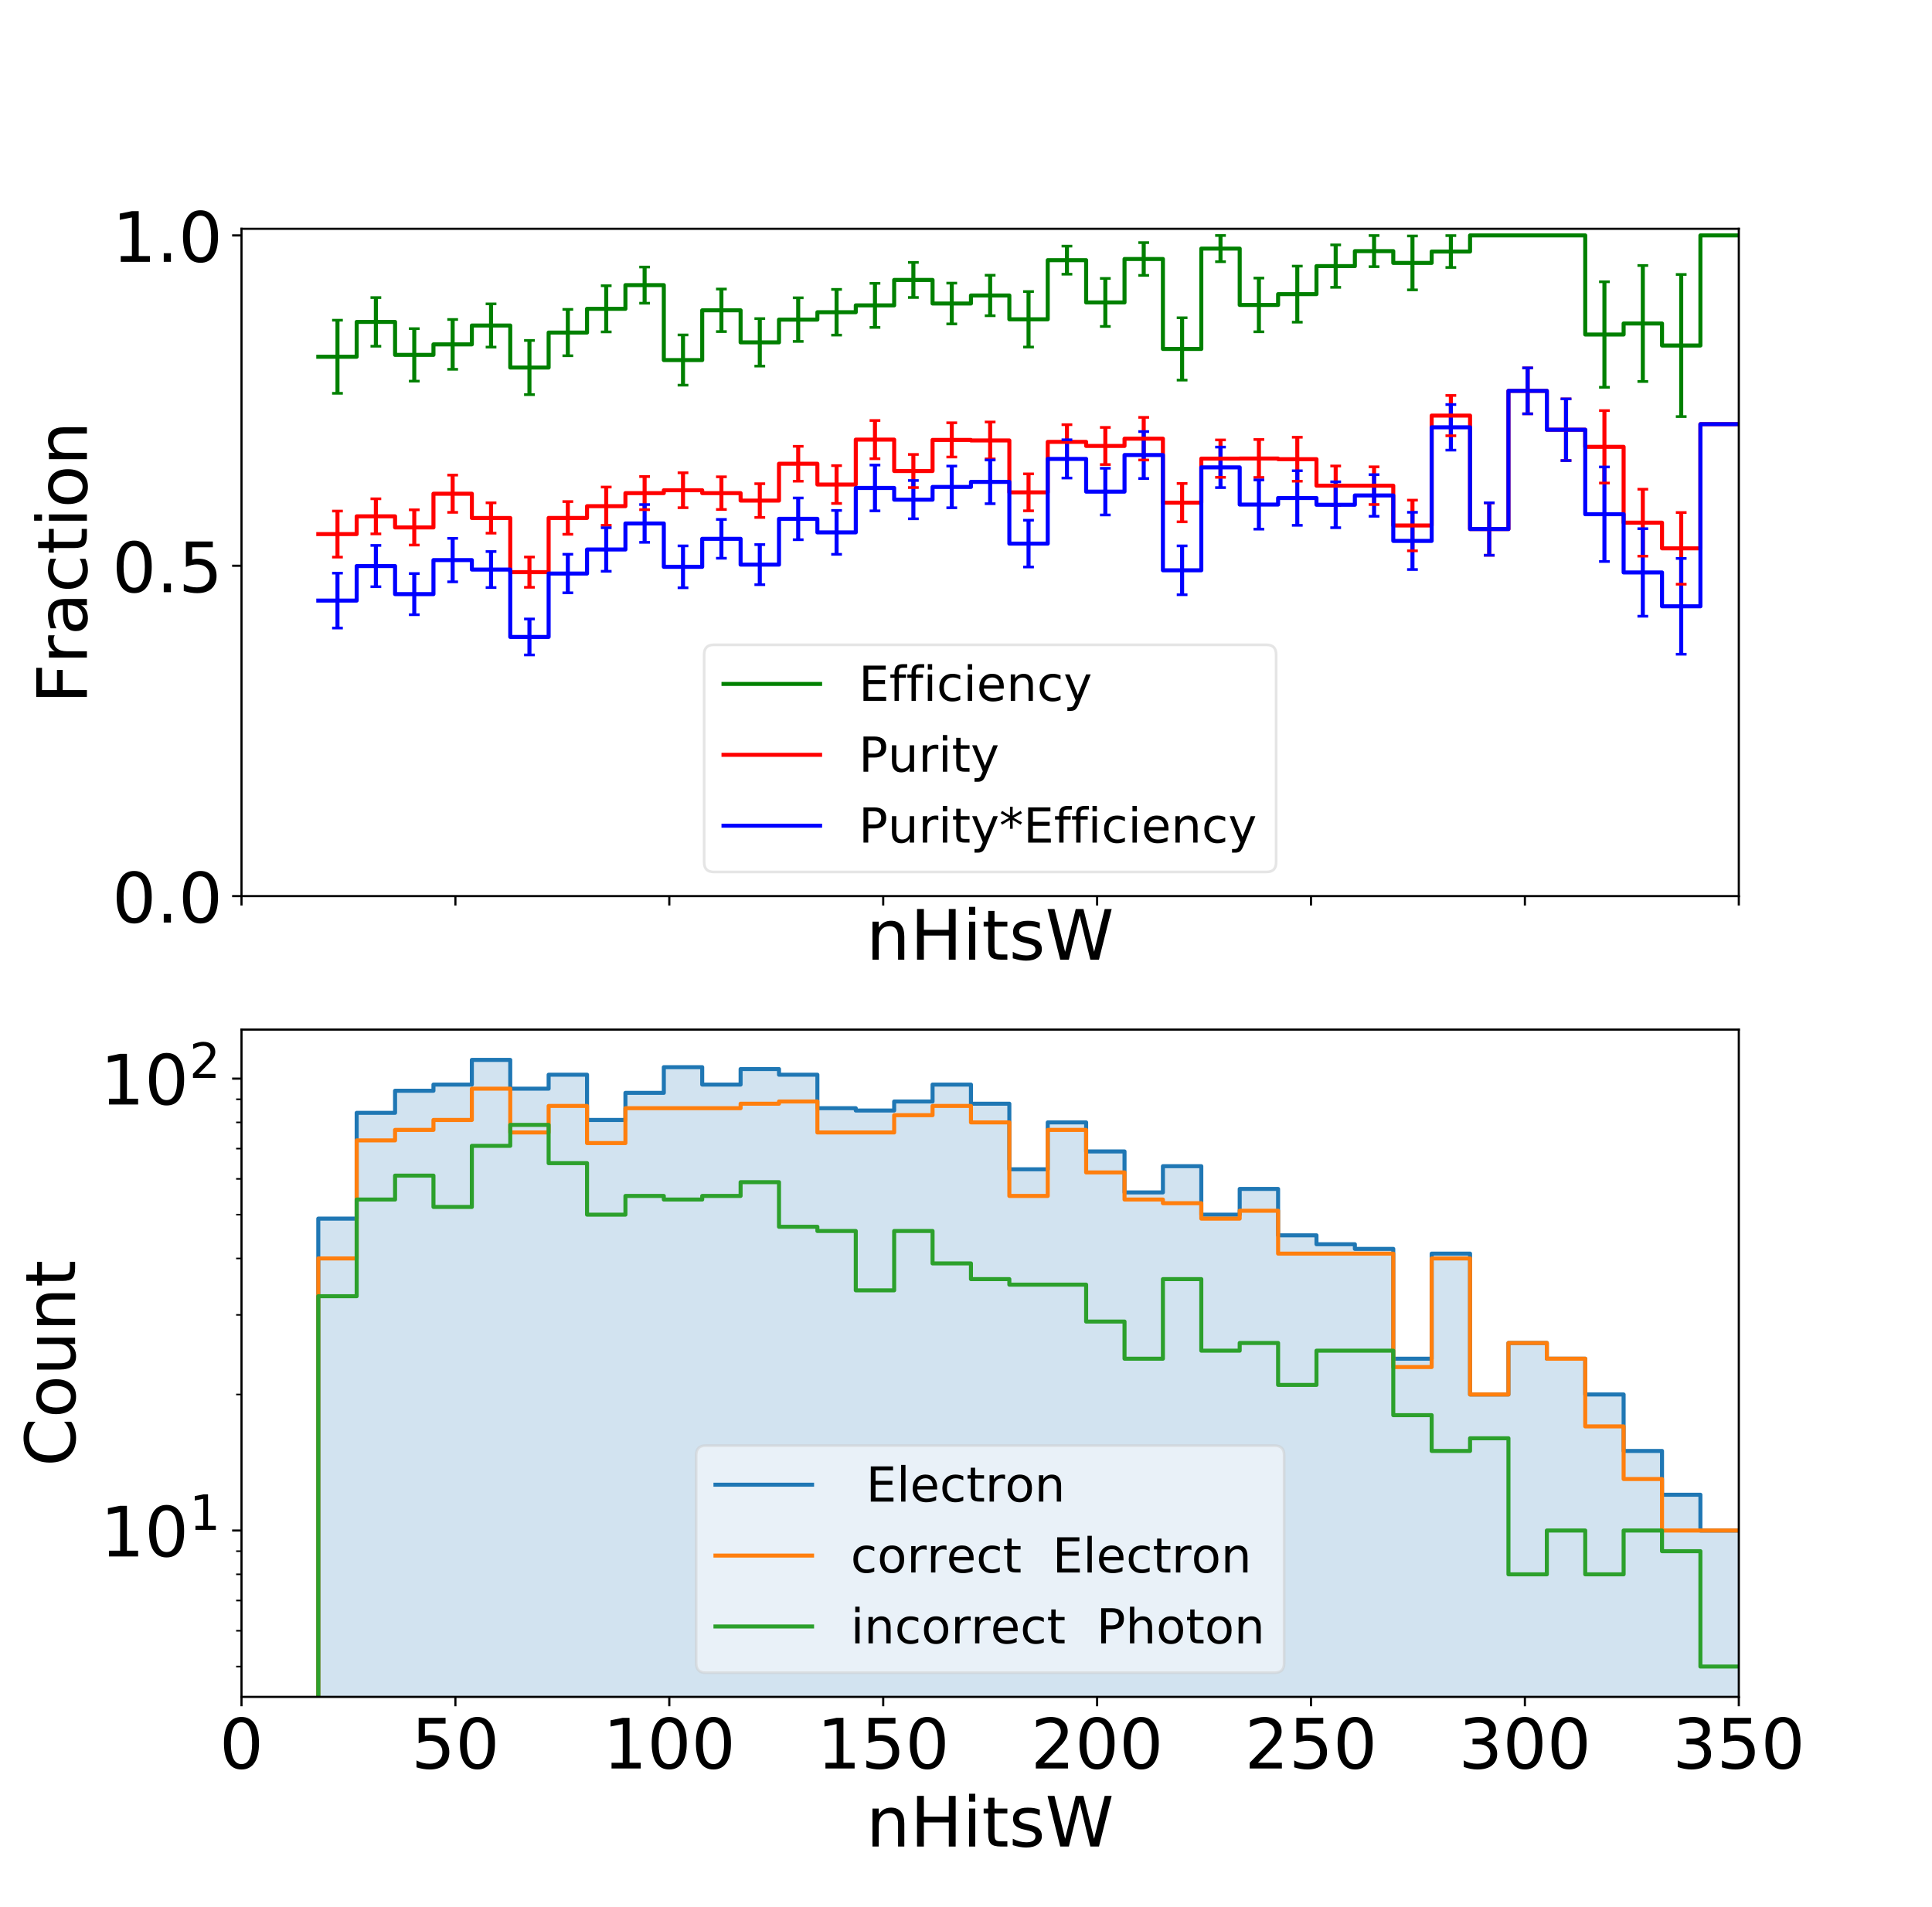 <?xml version="1.0" encoding="utf-8" standalone="no"?>
<!DOCTYPE svg PUBLIC "-//W3C//DTD SVG 1.1//EN"
  "http://www.w3.org/Graphics/SVG/1.1/DTD/svg11.dtd">
<!-- Created with matplotlib (https://matplotlib.org/) -->
<svg height="710.64pt" version="1.1" viewBox="0 0 720 710.64" width="720pt" xmlns="http://www.w3.org/2000/svg" xmlns:xlink="http://www.w3.org/1999/xlink">
 <defs>
  <style type="text/css">
*{stroke-linecap:butt;stroke-linejoin:round;}
  </style>
 </defs>
 <g id="figure_1">
  <g id="patch_1">
   <path d="M 0 710.64 
L 720 710.64 
L 720 0 
L 0 0 
z
" style="fill:#ffffff;"/>
  </g>
  <g id="axes_1">
   <g id="patch_2">
    <path d="M 90 334.001 
L 648 334.001 
L 648 85.277 
L 90 85.277 
z
" style="fill:#ffffff;"/>
   </g>
   <g id="matplotlib.axis_1">
    <g id="xtick_1">
     <g id="line2d_1">
      <defs>
       <path d="M 0 0 
L 0 3.5 
" id="m8d4c6b4053" style="stroke:#000000;stroke-width:0.8;"/>
      </defs>
      <g>
       <use style="stroke:#000000;stroke-width:0.8;" x="90" xlink:href="#m8d4c6b4053" y="334.001"/>
      </g>
     </g>
    </g>
    <g id="xtick_2">
     <g id="line2d_2">
      <g>
       <use style="stroke:#000000;stroke-width:0.8;" x="169.714" xlink:href="#m8d4c6b4053" y="334.001"/>
      </g>
     </g>
    </g>
    <g id="xtick_3">
     <g id="line2d_3">
      <g>
       <use style="stroke:#000000;stroke-width:0.8;" x="249.429" xlink:href="#m8d4c6b4053" y="334.001"/>
      </g>
     </g>
    </g>
    <g id="xtick_4">
     <g id="line2d_4">
      <g>
       <use style="stroke:#000000;stroke-width:0.8;" x="329.143" xlink:href="#m8d4c6b4053" y="334.001"/>
      </g>
     </g>
    </g>
    <g id="xtick_5">
     <g id="line2d_5">
      <g>
       <use style="stroke:#000000;stroke-width:0.8;" x="408.857" xlink:href="#m8d4c6b4053" y="334.001"/>
      </g>
     </g>
    </g>
    <g id="xtick_6">
     <g id="line2d_6">
      <g>
       <use style="stroke:#000000;stroke-width:0.8;" x="488.571" xlink:href="#m8d4c6b4053" y="334.001"/>
      </g>
     </g>
    </g>
    <g id="xtick_7">
     <g id="line2d_7">
      <g>
       <use style="stroke:#000000;stroke-width:0.8;" x="568.286" xlink:href="#m8d4c6b4053" y="334.001"/>
      </g>
     </g>
    </g>
    <g id="xtick_8">
     <g id="line2d_8">
      <g>
       <use style="stroke:#000000;stroke-width:0.8;" x="648" xlink:href="#m8d4c6b4053" y="334.001"/>
      </g>
     </g>
    </g>
    <g id="text_1">
     <!-- nHitsW -->
     <defs>
      <path d="M 54.891 33.016 
L 54.891 0 
L 45.906 0 
L 45.906 32.719 
Q 45.906 40.484 42.875 44.328 
Q 39.844 48.188 33.797 48.188 
Q 26.516 48.188 22.312 43.547 
Q 18.109 38.922 18.109 30.906 
L 18.109 0 
L 9.078 0 
L 9.078 54.688 
L 18.109 54.688 
L 18.109 46.188 
Q 21.344 51.125 25.703 53.562 
Q 30.078 56 35.797 56 
Q 45.219 56 50.047 50.172 
Q 54.891 44.344 54.891 33.016 
z
" id="DejaVuSans-110"/>
      <path d="M 9.812 72.906 
L 19.672 72.906 
L 19.672 43.016 
L 55.516 43.016 
L 55.516 72.906 
L 65.375 72.906 
L 65.375 0 
L 55.516 0 
L 55.516 34.719 
L 19.672 34.719 
L 19.672 0 
L 9.812 0 
z
" id="DejaVuSans-72"/>
      <path d="M 9.422 54.688 
L 18.406 54.688 
L 18.406 0 
L 9.422 0 
z
M 9.422 75.984 
L 18.406 75.984 
L 18.406 64.594 
L 9.422 64.594 
z
" id="DejaVuSans-105"/>
      <path d="M 18.312 70.219 
L 18.312 54.688 
L 36.812 54.688 
L 36.812 47.703 
L 18.312 47.703 
L 18.312 18.016 
Q 18.312 11.328 20.141 9.422 
Q 21.969 7.516 27.594 7.516 
L 36.812 7.516 
L 36.812 0 
L 27.594 0 
Q 17.188 0 13.234 3.875 
Q 9.281 7.766 9.281 18.016 
L 9.281 47.703 
L 2.688 47.703 
L 2.688 54.688 
L 9.281 54.688 
L 9.281 70.219 
z
" id="DejaVuSans-116"/>
      <path d="M 44.281 53.078 
L 44.281 44.578 
Q 40.484 46.531 36.375 47.5 
Q 32.281 48.484 27.875 48.484 
Q 21.188 48.484 17.844 46.438 
Q 14.5 44.391 14.5 40.281 
Q 14.5 37.156 16.891 35.375 
Q 19.281 33.594 26.516 31.984 
L 29.594 31.297 
Q 39.156 29.25 43.188 25.516 
Q 47.219 21.781 47.219 15.094 
Q 47.219 7.469 41.188 3.016 
Q 35.156 -1.422 24.609 -1.422 
Q 20.219 -1.422 15.453 -0.562 
Q 10.688 0.297 5.422 2 
L 5.422 11.281 
Q 10.406 8.688 15.234 7.391 
Q 20.062 6.109 24.812 6.109 
Q 31.156 6.109 34.562 8.281 
Q 37.984 10.453 37.984 14.406 
Q 37.984 18.062 35.516 20.016 
Q 33.062 21.969 24.703 23.781 
L 21.578 24.516 
Q 13.234 26.266 9.516 29.906 
Q 5.812 33.547 5.812 39.891 
Q 5.812 47.609 11.281 51.797 
Q 16.75 56 26.812 56 
Q 31.781 56 36.172 55.266 
Q 40.578 54.547 44.281 53.078 
z
" id="DejaVuSans-115"/>
      <path d="M 3.328 72.906 
L 13.281 72.906 
L 28.609 11.281 
L 43.891 72.906 
L 54.984 72.906 
L 70.312 11.281 
L 85.594 72.906 
L 95.609 72.906 
L 77.297 0 
L 64.891 0 
L 49.516 63.281 
L 33.984 0 
L 21.578 0 
z
" id="DejaVuSans-87"/>
     </defs>
     <g transform="translate(322.794 357.696)scale(0.259 -0.259)">
      <use xlink:href="#DejaVuSans-110"/>
      <use x="63.379" xlink:href="#DejaVuSans-72"/>
      <use x="138.574" xlink:href="#DejaVuSans-105"/>
      <use x="166.357" xlink:href="#DejaVuSans-116"/>
      <use x="205.566" xlink:href="#DejaVuSans-115"/>
      <use x="257.666" xlink:href="#DejaVuSans-87"/>
     </g>
    </g>
   </g>
   <g id="matplotlib.axis_2">
    <g id="ytick_1">
     <g id="line2d_9">
      <defs>
       <path d="M 0 0 
L -3.5 0 
" id="m90734b58f1" style="stroke:#000000;stroke-width:0.8;"/>
      </defs>
      <g>
       <use style="stroke:#000000;stroke-width:0.8;" x="90" xlink:href="#m90734b58f1" y="334.001"/>
      </g>
     </g>
     <g id="text_2">
      <!-- 0.0 -->
      <defs>
       <path d="M 31.781 66.406 
Q 24.172 66.406 20.328 58.906 
Q 16.5 51.422 16.5 36.375 
Q 16.5 21.391 20.328 13.891 
Q 24.172 6.391 31.781 6.391 
Q 39.453 6.391 43.281 13.891 
Q 47.125 21.391 47.125 36.375 
Q 47.125 51.422 43.281 58.906 
Q 39.453 66.406 31.781 66.406 
z
M 31.781 74.219 
Q 44.047 74.219 50.516 64.516 
Q 56.984 54.828 56.984 36.375 
Q 56.984 17.969 50.516 8.266 
Q 44.047 -1.422 31.781 -1.422 
Q 19.531 -1.422 13.062 8.266 
Q 6.594 17.969 6.594 36.375 
Q 6.594 54.828 13.062 64.516 
Q 19.531 74.219 31.781 74.219 
z
" id="DejaVuSans-48"/>
       <path d="M 10.688 12.406 
L 21 12.406 
L 21 0 
L 10.688 0 
z
" id="DejaVuSans-46"/>
      </defs>
      <g transform="translate(41.779 343.848)scale(0.259 -0.259)">
       <use xlink:href="#DejaVuSans-48"/>
       <use x="63.623" xlink:href="#DejaVuSans-46"/>
       <use x="95.41" xlink:href="#DejaVuSans-48"/>
      </g>
     </g>
    </g>
    <g id="ytick_2">
     <g id="line2d_10">
      <g>
       <use style="stroke:#000000;stroke-width:0.8;" x="90" xlink:href="#m90734b58f1" y="210.87"/>
      </g>
     </g>
     <g id="text_3">
      <!-- 0.5 -->
      <defs>
       <path d="M 10.797 72.906 
L 49.516 72.906 
L 49.516 64.594 
L 19.828 64.594 
L 19.828 46.734 
Q 21.969 47.469 24.109 47.828 
Q 26.266 48.188 28.422 48.188 
Q 40.625 48.188 47.75 41.5 
Q 54.891 34.812 54.891 23.391 
Q 54.891 11.625 47.562 5.094 
Q 40.234 -1.422 26.906 -1.422 
Q 22.312 -1.422 17.547 -0.641 
Q 12.797 0.141 7.719 1.703 
L 7.719 11.625 
Q 12.109 9.234 16.797 8.062 
Q 21.484 6.891 26.703 6.891 
Q 35.156 6.891 40.078 11.328 
Q 45.016 15.766 45.016 23.391 
Q 45.016 31 40.078 35.438 
Q 35.156 39.891 26.703 39.891 
Q 22.75 39.891 18.812 39.016 
Q 14.891 38.141 10.797 36.281 
z
" id="DejaVuSans-53"/>
      </defs>
      <g transform="translate(41.779 220.718)scale(0.259 -0.259)">
       <use xlink:href="#DejaVuSans-48"/>
       <use x="63.623" xlink:href="#DejaVuSans-46"/>
       <use x="95.41" xlink:href="#DejaVuSans-53"/>
      </g>
     </g>
    </g>
    <g id="ytick_3">
     <g id="line2d_11">
      <g>
       <use style="stroke:#000000;stroke-width:0.8;" x="90" xlink:href="#m90734b58f1" y="87.739"/>
      </g>
     </g>
     <g id="text_4">
      <!-- 1.0 -->
      <defs>
       <path d="M 12.406 8.297 
L 28.516 8.297 
L 28.516 63.922 
L 10.984 60.406 
L 10.984 69.391 
L 28.422 72.906 
L 38.281 72.906 
L 38.281 8.297 
L 54.391 8.297 
L 54.391 0 
L 12.406 0 
z
" id="DejaVuSans-49"/>
      </defs>
      <g transform="translate(41.779 97.587)scale(0.259 -0.259)">
       <use xlink:href="#DejaVuSans-49"/>
       <use x="63.623" xlink:href="#DejaVuSans-46"/>
       <use x="95.41" xlink:href="#DejaVuSans-48"/>
      </g>
     </g>
    </g>
    <g id="text_5">
     <!-- Fraction -->
     <defs>
      <path d="M 9.812 72.906 
L 51.703 72.906 
L 51.703 64.594 
L 19.672 64.594 
L 19.672 43.109 
L 48.578 43.109 
L 48.578 34.812 
L 19.672 34.812 
L 19.672 0 
L 9.812 0 
z
" id="DejaVuSans-70"/>
      <path d="M 41.109 46.297 
Q 39.594 47.172 37.812 47.578 
Q 36.031 48 33.891 48 
Q 26.266 48 22.188 43.047 
Q 18.109 38.094 18.109 28.812 
L 18.109 0 
L 9.078 0 
L 9.078 54.688 
L 18.109 54.688 
L 18.109 46.188 
Q 20.953 51.172 25.484 53.578 
Q 30.031 56 36.531 56 
Q 37.453 56 38.578 55.875 
Q 39.703 55.766 41.062 55.516 
z
" id="DejaVuSans-114"/>
      <path d="M 34.281 27.484 
Q 23.391 27.484 19.188 25 
Q 14.984 22.516 14.984 16.5 
Q 14.984 11.719 18.141 8.906 
Q 21.297 6.109 26.703 6.109 
Q 34.188 6.109 38.703 11.406 
Q 43.219 16.703 43.219 25.484 
L 43.219 27.484 
z
M 52.203 31.203 
L 52.203 0 
L 43.219 0 
L 43.219 8.297 
Q 40.141 3.328 35.547 0.953 
Q 30.953 -1.422 24.312 -1.422 
Q 15.922 -1.422 10.953 3.297 
Q 6 8.016 6 15.922 
Q 6 25.141 12.172 29.828 
Q 18.359 34.516 30.609 34.516 
L 43.219 34.516 
L 43.219 35.406 
Q 43.219 41.609 39.141 45 
Q 35.062 48.391 27.688 48.391 
Q 23 48.391 18.547 47.266 
Q 14.109 46.141 10.016 43.891 
L 10.016 52.203 
Q 14.938 54.109 19.578 55.047 
Q 24.219 56 28.609 56 
Q 40.484 56 46.344 49.844 
Q 52.203 43.703 52.203 31.203 
z
" id="DejaVuSans-97"/>
      <path d="M 48.781 52.594 
L 48.781 44.188 
Q 44.969 46.297 41.141 47.344 
Q 37.312 48.391 33.406 48.391 
Q 24.656 48.391 19.812 42.844 
Q 14.984 37.312 14.984 27.297 
Q 14.984 17.281 19.812 11.734 
Q 24.656 6.203 33.406 6.203 
Q 37.312 6.203 41.141 7.25 
Q 44.969 8.297 48.781 10.406 
L 48.781 2.094 
Q 45.016 0.344 40.984 -0.531 
Q 36.969 -1.422 32.422 -1.422 
Q 20.062 -1.422 12.781 6.344 
Q 5.516 14.109 5.516 27.297 
Q 5.516 40.672 12.859 48.328 
Q 20.219 56 33.016 56 
Q 37.156 56 41.109 55.141 
Q 45.062 54.297 48.781 52.594 
z
" id="DejaVuSans-99"/>
      <path d="M 30.609 48.391 
Q 23.391 48.391 19.188 42.75 
Q 14.984 37.109 14.984 27.297 
Q 14.984 17.484 19.156 11.844 
Q 23.344 6.203 30.609 6.203 
Q 37.797 6.203 41.984 11.859 
Q 46.188 17.531 46.188 27.297 
Q 46.188 37.016 41.984 42.703 
Q 37.797 48.391 30.609 48.391 
z
M 30.609 56 
Q 42.328 56 49.016 48.375 
Q 55.719 40.766 55.719 27.297 
Q 55.719 13.875 49.016 6.219 
Q 42.328 -1.422 30.609 -1.422 
Q 18.844 -1.422 12.172 6.219 
Q 5.516 13.875 5.516 27.297 
Q 5.516 40.766 12.172 48.375 
Q 18.844 56 30.609 56 
z
" id="DejaVuSans-111"/>
     </defs>
     <g transform="translate(32.389 262.299)rotate(-90)scale(0.259 -0.259)">
      <use xlink:href="#DejaVuSans-70"/>
      <use x="57.41" xlink:href="#DejaVuSans-114"/>
      <use x="98.523" xlink:href="#DejaVuSans-97"/>
      <use x="159.803" xlink:href="#DejaVuSans-99"/>
      <use x="214.783" xlink:href="#DejaVuSans-116"/>
      <use x="253.992" xlink:href="#DejaVuSans-105"/>
      <use x="281.775" xlink:href="#DejaVuSans-111"/>
      <use x="342.957" xlink:href="#DejaVuSans-110"/>
     </g>
    </g>
   </g>
   <g id="LineCollection_1">
    <path clip-path="url(#p05ae135450)" d="M 125.769 146.593 
L 125.769 119.349 
" style="fill:none;stroke:#008000;stroke-width:1.5;"/>
    <path clip-path="url(#p05ae135450)" d="M 140.077 129.052 
L 140.077 110.924 
" style="fill:none;stroke:#008000;stroke-width:1.5;"/>
    <path clip-path="url(#p05ae135450)" d="M 154.385 142.052 
L 154.385 122.5 
" style="fill:none;stroke:#008000;stroke-width:1.5;"/>
    <path clip-path="url(#p05ae135450)" d="M 168.692 137.64 
L 168.692 119.08 
" style="fill:none;stroke:#008000;stroke-width:1.5;"/>
    <path clip-path="url(#p05ae135450)" d="M 183 129.378 
L 183 113.263 
" style="fill:none;stroke:#008000;stroke-width:1.5;"/>
    <path clip-path="url(#p05ae135450)" d="M 197.308 147.098 
L 197.308 126.885 
" style="fill:none;stroke:#008000;stroke-width:1.5;"/>
    <path clip-path="url(#p05ae135450)" d="M 211.615 132.59 
L 211.615 115.319 
" style="fill:none;stroke:#008000;stroke-width:1.5;"/>
    <path clip-path="url(#p05ae135450)" d="M 225.923 123.701 
L 225.923 106.503 
" style="fill:none;stroke:#008000;stroke-width:1.5;"/>
    <path clip-path="url(#p05ae135450)" d="M 240.231 113.012 
L 240.231 99.538 
" style="fill:none;stroke:#008000;stroke-width:1.5;"/>
    <path clip-path="url(#p05ae135450)" d="M 254.538 143.562 
L 254.538 124.845 
" style="fill:none;stroke:#008000;stroke-width:1.5;"/>
    <path clip-path="url(#p05ae135450)" d="M 268.846 123.594 
L 268.846 107.738 
" style="fill:none;stroke:#008000;stroke-width:1.5;"/>
    <path clip-path="url(#p05ae135450)" d="M 283.154 136.463 
L 283.154 118.758 
" style="fill:none;stroke:#008000;stroke-width:1.5;"/>
    <path clip-path="url(#p05ae135450)" d="M 297.462 127.257 
L 297.462 110.994 
" style="fill:none;stroke:#008000;stroke-width:1.5;"/>
    <path clip-path="url(#p05ae135450)" d="M 311.769 124.887 
L 311.769 107.862 
" style="fill:none;stroke:#008000;stroke-width:1.5;"/>
    <path clip-path="url(#p05ae135450)" d="M 326.077 122.033 
L 326.077 105.596 
" style="fill:none;stroke:#008000;stroke-width:1.5;"/>
    <path clip-path="url(#p05ae135450)" d="M 340.385 110.887 
L 340.385 97.796 
" style="fill:none;stroke:#008000;stroke-width:1.5;"/>
    <path clip-path="url(#p05ae135450)" d="M 354.692 120.73 
L 354.692 105.524 
" style="fill:none;stroke:#008000;stroke-width:1.5;"/>
    <path clip-path="url(#p05ae135450)" d="M 369 117.674 
L 369 102.58 
" style="fill:none;stroke:#008000;stroke-width:1.5;"/>
    <path clip-path="url(#p05ae135450)" d="M 383.308 129.341 
L 383.308 108.68 
" style="fill:none;stroke:#008000;stroke-width:1.5;"/>
    <path clip-path="url(#p05ae135450)" d="M 397.615 102.205 
L 397.615 91.743 
" style="fill:none;stroke:#008000;stroke-width:1.5;"/>
    <path clip-path="url(#p05ae135450)" d="M 411.923 121.673 
L 411.923 103.772 
" style="fill:none;stroke:#008000;stroke-width:1.5;"/>
    <path clip-path="url(#p05ae135450)" d="M 426.231 102.641 
L 426.231 90.427 
" style="fill:none;stroke:#008000;stroke-width:1.5;"/>
    <path clip-path="url(#p05ae135450)" d="M 440.538 141.679 
L 440.538 118.452 
" style="fill:none;stroke:#008000;stroke-width:1.5;"/>
    <path clip-path="url(#p05ae135450)" d="M 454.846 97.54 
L 454.846 87.789 
" style="fill:none;stroke:#008000;stroke-width:1.5;"/>
    <path clip-path="url(#p05ae135450)" d="M 469.154 123.672 
L 469.154 103.651 
" style="fill:none;stroke:#008000;stroke-width:1.5;"/>
    <path clip-path="url(#p05ae135450)" d="M 483.462 120.077 
L 483.462 99.182 
" style="fill:none;stroke:#008000;stroke-width:1.5;"/>
    <path clip-path="url(#p05ae135450)" d="M 497.769 107.102 
L 497.769 91.285 
" style="fill:none;stroke:#008000;stroke-width:1.5;"/>
    <path clip-path="url(#p05ae135450)" d="M 512.077 99.396 
L 512.077 87.81 
" style="fill:none;stroke:#008000;stroke-width:1.5;"/>
    <path clip-path="url(#p05ae135450)" d="M 526.385 108.045 
L 526.385 87.955 
" style="fill:none;stroke:#008000;stroke-width:1.5;"/>
    <path clip-path="url(#p05ae135450)" d="M 540.692 99.678 
L 540.692 87.813 
" style="fill:none;stroke:#008000;stroke-width:1.5;"/>
    <path clip-path="url(#p05ae135450)" d="M 555 87.739 
L 555 87.739 
" style="fill:none;stroke:#008000;stroke-width:1.5;"/>
    <path clip-path="url(#p05ae135450)" d="M 569.308 87.739 
L 569.308 87.739 
" style="fill:none;stroke:#008000;stroke-width:1.5;"/>
    <path clip-path="url(#p05ae135450)" d="M 583.615 87.739 
L 583.615 87.739 
" style="fill:none;stroke:#008000;stroke-width:1.5;"/>
    <path clip-path="url(#p05ae135450)" d="M 597.923 144.341 
L 597.923 105.016 
" style="fill:none;stroke:#008000;stroke-width:1.5;"/>
    <path clip-path="url(#p05ae135450)" d="M 612.231 142.189 
L 612.231 98.96 
" style="fill:none;stroke:#008000;stroke-width:1.5;"/>
    <path clip-path="url(#p05ae135450)" d="M 626.538 155.276 
L 626.538 102.289 
" style="fill:none;stroke:#008000;stroke-width:1.5;"/>
    <path clip-path="url(#p05ae135450)" d="M 640.846 87.739 
L 640.846 87.739 
" style="fill:none;stroke:#008000;stroke-width:1.5;"/>
   </g>
   <g id="LineCollection_2">
    <path clip-path="url(#p05ae135450)" d="M 125.769 207.644 
L 125.769 190.482 
" style="fill:none;stroke:#ff0000;stroke-width:1.5;"/>
    <path clip-path="url(#p05ae135450)" d="M 140.077 198.98 
L 140.077 185.918 
" style="fill:none;stroke:#ff0000;stroke-width:1.5;"/>
    <path clip-path="url(#p05ae135450)" d="M 154.385 203.162 
L 154.385 190.026 
" style="fill:none;stroke:#ff0000;stroke-width:1.5;"/>
    <path clip-path="url(#p05ae135450)" d="M 168.692 190.961 
L 168.692 177.083 
" style="fill:none;stroke:#ff0000;stroke-width:1.5;"/>
    <path clip-path="url(#p05ae135450)" d="M 183 198.717 
L 183 187.419 
" style="fill:none;stroke:#ff0000;stroke-width:1.5;"/>
    <path clip-path="url(#p05ae135450)" d="M 197.308 218.895 
L 197.308 207.611 
" style="fill:none;stroke:#ff0000;stroke-width:1.5;"/>
    <path clip-path="url(#p05ae135450)" d="M 211.615 199.147 
L 211.615 186.95 
" style="fill:none;stroke:#ff0000;stroke-width:1.5;"/>
    <path clip-path="url(#p05ae135450)" d="M 225.923 195.795 
L 225.923 181.537 
" style="fill:none;stroke:#ff0000;stroke-width:1.5;"/>
    <path clip-path="url(#p05ae135450)" d="M 240.231 189.97 
L 240.231 177.628 
" style="fill:none;stroke:#ff0000;stroke-width:1.5;"/>
    <path clip-path="url(#p05ae135450)" d="M 254.538 189.231 
L 254.538 176.22 
" style="fill:none;stroke:#ff0000;stroke-width:1.5;"/>
    <path clip-path="url(#p05ae135450)" d="M 268.846 189.883 
L 268.846 177.715 
" style="fill:none;stroke:#ff0000;stroke-width:1.5;"/>
    <path clip-path="url(#p05ae135450)" d="M 283.154 192.861 
L 283.154 180.297 
" style="fill:none;stroke:#ff0000;stroke-width:1.5;"/>
    <path clip-path="url(#p05ae135450)" d="M 297.462 179.346 
L 297.462 166.343 
" style="fill:none;stroke:#ff0000;stroke-width:1.5;"/>
    <path clip-path="url(#p05ae135450)" d="M 311.769 187.643 
L 311.769 173.541 
" style="fill:none;stroke:#ff0000;stroke-width:1.5;"/>
    <path clip-path="url(#p05ae135450)" d="M 326.077 170.977 
L 326.077 156.737 
" style="fill:none;stroke:#ff0000;stroke-width:1.5;"/>
    <path clip-path="url(#p05ae135450)" d="M 340.385 181.731 
L 340.385 169.376 
" style="fill:none;stroke:#ff0000;stroke-width:1.5;"/>
    <path clip-path="url(#p05ae135450)" d="M 354.692 170.347 
L 354.692 157.579 
" style="fill:none;stroke:#ff0000;stroke-width:1.5;"/>
    <path clip-path="url(#p05ae135450)" d="M 369 171.05 
L 369 157.281 
" style="fill:none;stroke:#ff0000;stroke-width:1.5;"/>
    <path clip-path="url(#p05ae135450)" d="M 383.308 190.386 
L 383.308 176.63 
" style="fill:none;stroke:#ff0000;stroke-width:1.5;"/>
    <path clip-path="url(#p05ae135450)" d="M 397.615 171.102 
L 397.615 158.29 
" style="fill:none;stroke:#ff0000;stroke-width:1.5;"/>
    <path clip-path="url(#p05ae135450)" d="M 411.923 173.139 
L 411.923 159.298 
" style="fill:none;stroke:#ff0000;stroke-width:1.5;"/>
    <path clip-path="url(#p05ae135450)" d="M 426.231 171.458 
L 426.231 155.566 
" style="fill:none;stroke:#ff0000;stroke-width:1.5;"/>
    <path clip-path="url(#p05ae135450)" d="M 440.538 194.494 
L 440.538 180.207 
" style="fill:none;stroke:#ff0000;stroke-width:1.5;"/>
    <path clip-path="url(#p05ae135450)" d="M 454.846 177.903 
L 454.846 163.969 
" style="fill:none;stroke:#ff0000;stroke-width:1.5;"/>
    <path clip-path="url(#p05ae135450)" d="M 469.154 177.973 
L 469.154 163.812 
" style="fill:none;stroke:#ff0000;stroke-width:1.5;"/>
    <path clip-path="url(#p05ae135450)" d="M 483.462 179.338 
L 483.462 162.963 
" style="fill:none;stroke:#ff0000;stroke-width:1.5;"/>
    <path clip-path="url(#p05ae135450)" d="M 497.769 188.366 
L 497.769 173.674 
" style="fill:none;stroke:#ff0000;stroke-width:1.5;"/>
    <path clip-path="url(#p05ae135450)" d="M 512.077 188.054 
L 512.077 173.987 
" style="fill:none;stroke:#ff0000;stroke-width:1.5;"/>
    <path clip-path="url(#p05ae135450)" d="M 526.385 205.303 
L 526.385 186.405 
" style="fill:none;stroke:#ff0000;stroke-width:1.5;"/>
    <path clip-path="url(#p05ae135450)" d="M 540.692 162.404 
L 540.692 147.399 
" style="fill:none;stroke:#ff0000;stroke-width:1.5;"/>
    <path clip-path="url(#p05ae135450)" d="M 555 206.961 
L 555 187.417 
" style="fill:none;stroke:#ff0000;stroke-width:1.5;"/>
    <path clip-path="url(#p05ae135450)" d="M 569.308 154.236 
L 569.308 137.13 
" style="fill:none;stroke:#ff0000;stroke-width:1.5;"/>
    <path clip-path="url(#p05ae135450)" d="M 583.615 171.66 
L 583.615 148.678 
" style="fill:none;stroke:#ff0000;stroke-width:1.5;"/>
    <path clip-path="url(#p05ae135450)" d="M 597.923 180.036 
L 597.923 153.05 
" style="fill:none;stroke:#ff0000;stroke-width:1.5;"/>
    <path clip-path="url(#p05ae135450)" d="M 612.231 207.28 
L 612.231 182.339 
" style="fill:none;stroke:#ff0000;stroke-width:1.5;"/>
    <path clip-path="url(#p05ae135450)" d="M 626.538 217.75 
L 626.538 191.029 
" style="fill:none;stroke:#ff0000;stroke-width:1.5;"/>
    <path clip-path="url(#p05ae135450)" d="M 640.846 158.1 
L 640.846 158.1 
" style="fill:none;stroke:#ff0000;stroke-width:1.5;"/>
   </g>
   <g id="LineCollection_3">
    <path clip-path="url(#p05ae135450)" d="M 125.769 234.084 
L 125.769 213.611 
" style="fill:none;stroke:#0000ff;stroke-width:1.5;"/>
    <path clip-path="url(#p05ae135450)" d="M 140.077 218.69 
L 140.077 203.281 
" style="fill:none;stroke:#0000ff;stroke-width:1.5;"/>
    <path clip-path="url(#p05ae135450)" d="M 154.385 229.106 
L 154.385 213.783 
" style="fill:none;stroke:#0000ff;stroke-width:1.5;"/>
    <path clip-path="url(#p05ae135450)" d="M 168.692 216.855 
L 168.692 200.667 
" style="fill:none;stroke:#0000ff;stroke-width:1.5;"/>
    <path clip-path="url(#p05ae135450)" d="M 183 218.999 
L 183 205.573 
" style="fill:none;stroke:#0000ff;stroke-width:1.5;"/>
    <path clip-path="url(#p05ae135450)" d="M 197.308 244.106 
L 197.308 230.7 
" style="fill:none;stroke:#0000ff;stroke-width:1.5;"/>
    <path clip-path="url(#p05ae135450)" d="M 211.615 220.952 
L 211.615 206.601 
" style="fill:none;stroke:#0000ff;stroke-width:1.5;"/>
    <path clip-path="url(#p05ae135450)" d="M 225.923 212.933 
L 225.923 196.696 
" style="fill:none;stroke:#0000ff;stroke-width:1.5;"/>
    <path clip-path="url(#p05ae135450)" d="M 240.231 202.137 
L 240.231 188.072 
" style="fill:none;stroke:#0000ff;stroke-width:1.5;"/>
    <path clip-path="url(#p05ae135450)" d="M 254.538 219.073 
L 254.538 203.464 
" style="fill:none;stroke:#0000ff;stroke-width:1.5;"/>
    <path clip-path="url(#p05ae135450)" d="M 268.846 208.076 
L 268.846 193.588 
" style="fill:none;stroke:#0000ff;stroke-width:1.5;"/>
    <path clip-path="url(#p05ae135450)" d="M 283.154 217.918 
L 283.154 202.977 
" style="fill:none;stroke:#0000ff;stroke-width:1.5;"/>
    <path clip-path="url(#p05ae135450)" d="M 297.462 201.162 
L 297.462 185.606 
" style="fill:none;stroke:#0000ff;stroke-width:1.5;"/>
    <path clip-path="url(#p05ae135450)" d="M 311.769 206.613 
L 311.769 190.248 
" style="fill:none;stroke:#0000ff;stroke-width:1.5;"/>
    <path clip-path="url(#p05ae135450)" d="M 326.077 190.402 
L 326.077 173.341 
" style="fill:none;stroke:#0000ff;stroke-width:1.5;"/>
    <path clip-path="url(#p05ae135450)" d="M 340.385 193.372 
L 340.385 179.099 
" style="fill:none;stroke:#0000ff;stroke-width:1.5;"/>
    <path clip-path="url(#p05ae135450)" d="M 354.692 189.261 
L 354.692 173.724 
" style="fill:none;stroke:#0000ff;stroke-width:1.5;"/>
    <path clip-path="url(#p05ae135450)" d="M 369 187.745 
L 369 171.465 
" style="fill:none;stroke:#0000ff;stroke-width:1.5;"/>
    <path clip-path="url(#p05ae135450)" d="M 383.308 211.33 
L 383.308 193.906 
" style="fill:none;stroke:#0000ff;stroke-width:1.5;"/>
    <path clip-path="url(#p05ae135450)" d="M 397.615 178.183 
L 397.615 163.907 
" style="fill:none;stroke:#0000ff;stroke-width:1.5;"/>
    <path clip-path="url(#p05ae135450)" d="M 411.923 191.949 
L 411.923 174.53 
" style="fill:none;stroke:#0000ff;stroke-width:1.5;"/>
    <path clip-path="url(#p05ae135450)" d="M 426.231 178.353 
L 426.231 160.85 
" style="fill:none;stroke:#0000ff;stroke-width:1.5;"/>
    <path clip-path="url(#p05ae135450)" d="M 440.538 221.657 
L 440.538 203.455 
" style="fill:none;stroke:#0000ff;stroke-width:1.5;"/>
    <path clip-path="url(#p05ae135450)" d="M 454.846 181.75 
L 454.846 166.645 
" style="fill:none;stroke:#0000ff;stroke-width:1.5;"/>
    <path clip-path="url(#p05ae135450)" d="M 469.154 197.232 
L 469.154 178.892 
" style="fill:none;stroke:#0000ff;stroke-width:1.5;"/>
    <path clip-path="url(#p05ae135450)" d="M 483.462 195.794 
L 483.462 175.459 
" style="fill:none;stroke:#0000ff;stroke-width:1.5;"/>
    <path clip-path="url(#p05ae135450)" d="M 497.769 196.691 
L 497.769 179.58 
" style="fill:none;stroke:#0000ff;stroke-width:1.5;"/>
    <path clip-path="url(#p05ae135450)" d="M 512.077 192.415 
L 512.077 176.911 
" style="fill:none;stroke:#0000ff;stroke-width:1.5;"/>
    <path clip-path="url(#p05ae135450)" d="M 526.385 212.275 
L 526.385 190.945 
" style="fill:none;stroke:#0000ff;stroke-width:1.5;"/>
    <path clip-path="url(#p05ae135450)" d="M 540.692 167.766 
L 540.692 150.773 
" style="fill:none;stroke:#0000ff;stroke-width:1.5;"/>
    <path clip-path="url(#p05ae135450)" d="M 555 206.961 
L 555 187.417 
" style="fill:none;stroke:#0000ff;stroke-width:1.5;"/>
    <path clip-path="url(#p05ae135450)" d="M 569.308 154.236 
L 569.308 137.13 
" style="fill:none;stroke:#0000ff;stroke-width:1.5;"/>
    <path clip-path="url(#p05ae135450)" d="M 583.615 171.66 
L 583.615 148.678 
" style="fill:none;stroke:#0000ff;stroke-width:1.5;"/>
    <path clip-path="url(#p05ae135450)" d="M 597.923 209.277 
L 597.923 174.046 
" style="fill:none;stroke:#0000ff;stroke-width:1.5;"/>
    <path clip-path="url(#p05ae135450)" d="M 612.231 229.68 
L 612.231 197.057 
" style="fill:none;stroke:#0000ff;stroke-width:1.5;"/>
    <path clip-path="url(#p05ae135450)" d="M 626.538 243.835 
L 626.538 208.148 
" style="fill:none;stroke:#0000ff;stroke-width:1.5;"/>
    <path clip-path="url(#p05ae135450)" d="M 640.846 158.1 
L 640.846 158.1 
" style="fill:none;stroke:#0000ff;stroke-width:1.5;"/>
   </g>
   <g id="line2d_12">
    <path clip-path="url(#p05ae135450)" d="M 118.615 132.971 
L 132.923 132.971 
L 132.923 119.988 
L 147.231 119.988 
L 147.231 132.276 
L 161.538 132.276 
L 161.538 128.36 
L 175.846 128.36 
L 175.846 121.321 
L 190.154 121.321 
L 190.154 136.992 
L 204.462 136.992 
L 204.462 123.954 
L 218.769 123.954 
L 218.769 115.102 
L 233.077 115.102 
L 233.077 106.275 
L 247.385 106.275 
L 247.385 134.204 
L 261.692 134.204 
L 261.692 115.666 
L 276 115.666 
L 276 127.61 
L 290.308 127.61 
L 290.308 119.126 
L 304.615 119.126 
L 304.615 116.374 
L 318.923 116.374 
L 318.923 113.814 
L 333.231 113.814 
L 333.231 104.341 
L 347.538 104.341 
L 347.538 113.127 
L 361.846 113.127 
L 361.846 110.127 
L 376.154 110.127 
L 376.154 119.011 
L 390.462 119.011 
L 390.462 96.974 
L 404.769 96.974 
L 404.769 112.722 
L 419.077 112.722 
L 419.077 96.534 
L 433.385 96.534 
L 433.385 130.066 
L 447.692 130.066 
L 447.692 92.665 
L 462 92.665 
L 462 113.662 
L 476.308 113.662 
L 476.308 109.629 
L 490.615 109.629 
L 490.615 99.193 
L 504.923 99.193 
L 504.923 93.603 
L 519.231 93.603 
L 519.231 98 
L 533.538 98 
L 533.538 93.746 
L 547.846 93.746 
L 547.846 87.739 
L 562.154 87.739 
L 562.154 87.739 
L 576.462 87.739 
L 576.462 87.739 
L 590.769 87.739 
L 590.769 124.679 
L 605.077 124.679 
L 605.077 120.574 
L 619.385 120.574 
L 619.385 128.783 
L 633.692 128.783 
L 633.692 87.739 
L 648 87.739 
" style="fill:none;stroke:#008000;stroke-linecap:square;stroke-width:1.5;"/>
   </g>
   <g id="line2d_13">
    <defs>
     <path d="M 2 0 
L -2 -0 
" id="m55ca1b08da" style="stroke:#008000;"/>
    </defs>
    <g clip-path="url(#p05ae135450)">
     <use style="fill:#008000;stroke:#008000;" x="125.769" xlink:href="#m55ca1b08da" y="146.593"/>
     <use style="fill:#008000;stroke:#008000;" x="140.077" xlink:href="#m55ca1b08da" y="129.052"/>
     <use style="fill:#008000;stroke:#008000;" x="154.385" xlink:href="#m55ca1b08da" y="142.052"/>
     <use style="fill:#008000;stroke:#008000;" x="168.692" xlink:href="#m55ca1b08da" y="137.64"/>
     <use style="fill:#008000;stroke:#008000;" x="183" xlink:href="#m55ca1b08da" y="129.378"/>
     <use style="fill:#008000;stroke:#008000;" x="197.308" xlink:href="#m55ca1b08da" y="147.098"/>
     <use style="fill:#008000;stroke:#008000;" x="211.615" xlink:href="#m55ca1b08da" y="132.59"/>
     <use style="fill:#008000;stroke:#008000;" x="225.923" xlink:href="#m55ca1b08da" y="123.701"/>
     <use style="fill:#008000;stroke:#008000;" x="240.231" xlink:href="#m55ca1b08da" y="113.012"/>
     <use style="fill:#008000;stroke:#008000;" x="254.538" xlink:href="#m55ca1b08da" y="143.562"/>
     <use style="fill:#008000;stroke:#008000;" x="268.846" xlink:href="#m55ca1b08da" y="123.594"/>
     <use style="fill:#008000;stroke:#008000;" x="283.154" xlink:href="#m55ca1b08da" y="136.463"/>
     <use style="fill:#008000;stroke:#008000;" x="297.462" xlink:href="#m55ca1b08da" y="127.257"/>
     <use style="fill:#008000;stroke:#008000;" x="311.769" xlink:href="#m55ca1b08da" y="124.887"/>
     <use style="fill:#008000;stroke:#008000;" x="326.077" xlink:href="#m55ca1b08da" y="122.033"/>
     <use style="fill:#008000;stroke:#008000;" x="340.385" xlink:href="#m55ca1b08da" y="110.887"/>
     <use style="fill:#008000;stroke:#008000;" x="354.692" xlink:href="#m55ca1b08da" y="120.73"/>
     <use style="fill:#008000;stroke:#008000;" x="369" xlink:href="#m55ca1b08da" y="117.674"/>
     <use style="fill:#008000;stroke:#008000;" x="383.308" xlink:href="#m55ca1b08da" y="129.341"/>
     <use style="fill:#008000;stroke:#008000;" x="397.615" xlink:href="#m55ca1b08da" y="102.205"/>
     <use style="fill:#008000;stroke:#008000;" x="411.923" xlink:href="#m55ca1b08da" y="121.673"/>
     <use style="fill:#008000;stroke:#008000;" x="426.231" xlink:href="#m55ca1b08da" y="102.641"/>
     <use style="fill:#008000;stroke:#008000;" x="440.538" xlink:href="#m55ca1b08da" y="141.679"/>
     <use style="fill:#008000;stroke:#008000;" x="454.846" xlink:href="#m55ca1b08da" y="97.54"/>
     <use style="fill:#008000;stroke:#008000;" x="469.154" xlink:href="#m55ca1b08da" y="123.672"/>
     <use style="fill:#008000;stroke:#008000;" x="483.462" xlink:href="#m55ca1b08da" y="120.077"/>
     <use style="fill:#008000;stroke:#008000;" x="497.769" xlink:href="#m55ca1b08da" y="107.102"/>
     <use style="fill:#008000;stroke:#008000;" x="512.077" xlink:href="#m55ca1b08da" y="99.396"/>
     <use style="fill:#008000;stroke:#008000;" x="526.385" xlink:href="#m55ca1b08da" y="108.045"/>
     <use style="fill:#008000;stroke:#008000;" x="540.692" xlink:href="#m55ca1b08da" y="99.678"/>
     <use style="fill:#008000;stroke:#008000;" x="555" xlink:href="#m55ca1b08da" y="87.739"/>
     <use style="fill:#008000;stroke:#008000;" x="569.308" xlink:href="#m55ca1b08da" y="87.739"/>
     <use style="fill:#008000;stroke:#008000;" x="583.615" xlink:href="#m55ca1b08da" y="87.739"/>
     <use style="fill:#008000;stroke:#008000;" x="597.923" xlink:href="#m55ca1b08da" y="144.341"/>
     <use style="fill:#008000;stroke:#008000;" x="612.231" xlink:href="#m55ca1b08da" y="142.189"/>
     <use style="fill:#008000;stroke:#008000;" x="626.538" xlink:href="#m55ca1b08da" y="155.276"/>
     <use style="fill:#008000;stroke:#008000;" x="640.846" xlink:href="#m55ca1b08da" y="87.739"/>
    </g>
   </g>
   <g id="line2d_14">
    <g clip-path="url(#p05ae135450)">
     <use style="fill:#008000;stroke:#008000;" x="125.769" xlink:href="#m55ca1b08da" y="119.349"/>
     <use style="fill:#008000;stroke:#008000;" x="140.077" xlink:href="#m55ca1b08da" y="110.924"/>
     <use style="fill:#008000;stroke:#008000;" x="154.385" xlink:href="#m55ca1b08da" y="122.5"/>
     <use style="fill:#008000;stroke:#008000;" x="168.692" xlink:href="#m55ca1b08da" y="119.08"/>
     <use style="fill:#008000;stroke:#008000;" x="183" xlink:href="#m55ca1b08da" y="113.263"/>
     <use style="fill:#008000;stroke:#008000;" x="197.308" xlink:href="#m55ca1b08da" y="126.885"/>
     <use style="fill:#008000;stroke:#008000;" x="211.615" xlink:href="#m55ca1b08da" y="115.319"/>
     <use style="fill:#008000;stroke:#008000;" x="225.923" xlink:href="#m55ca1b08da" y="106.503"/>
     <use style="fill:#008000;stroke:#008000;" x="240.231" xlink:href="#m55ca1b08da" y="99.538"/>
     <use style="fill:#008000;stroke:#008000;" x="254.538" xlink:href="#m55ca1b08da" y="124.845"/>
     <use style="fill:#008000;stroke:#008000;" x="268.846" xlink:href="#m55ca1b08da" y="107.738"/>
     <use style="fill:#008000;stroke:#008000;" x="283.154" xlink:href="#m55ca1b08da" y="118.758"/>
     <use style="fill:#008000;stroke:#008000;" x="297.462" xlink:href="#m55ca1b08da" y="110.994"/>
     <use style="fill:#008000;stroke:#008000;" x="311.769" xlink:href="#m55ca1b08da" y="107.862"/>
     <use style="fill:#008000;stroke:#008000;" x="326.077" xlink:href="#m55ca1b08da" y="105.596"/>
     <use style="fill:#008000;stroke:#008000;" x="340.385" xlink:href="#m55ca1b08da" y="97.796"/>
     <use style="fill:#008000;stroke:#008000;" x="354.692" xlink:href="#m55ca1b08da" y="105.524"/>
     <use style="fill:#008000;stroke:#008000;" x="369" xlink:href="#m55ca1b08da" y="102.58"/>
     <use style="fill:#008000;stroke:#008000;" x="383.308" xlink:href="#m55ca1b08da" y="108.68"/>
     <use style="fill:#008000;stroke:#008000;" x="397.615" xlink:href="#m55ca1b08da" y="91.743"/>
     <use style="fill:#008000;stroke:#008000;" x="411.923" xlink:href="#m55ca1b08da" y="103.772"/>
     <use style="fill:#008000;stroke:#008000;" x="426.231" xlink:href="#m55ca1b08da" y="90.427"/>
     <use style="fill:#008000;stroke:#008000;" x="440.538" xlink:href="#m55ca1b08da" y="118.452"/>
     <use style="fill:#008000;stroke:#008000;" x="454.846" xlink:href="#m55ca1b08da" y="87.789"/>
     <use style="fill:#008000;stroke:#008000;" x="469.154" xlink:href="#m55ca1b08da" y="103.651"/>
     <use style="fill:#008000;stroke:#008000;" x="483.462" xlink:href="#m55ca1b08da" y="99.182"/>
     <use style="fill:#008000;stroke:#008000;" x="497.769" xlink:href="#m55ca1b08da" y="91.285"/>
     <use style="fill:#008000;stroke:#008000;" x="512.077" xlink:href="#m55ca1b08da" y="87.81"/>
     <use style="fill:#008000;stroke:#008000;" x="526.385" xlink:href="#m55ca1b08da" y="87.955"/>
     <use style="fill:#008000;stroke:#008000;" x="540.692" xlink:href="#m55ca1b08da" y="87.813"/>
     <use style="fill:#008000;stroke:#008000;" x="555" xlink:href="#m55ca1b08da" y="87.739"/>
     <use style="fill:#008000;stroke:#008000;" x="569.308" xlink:href="#m55ca1b08da" y="87.739"/>
     <use style="fill:#008000;stroke:#008000;" x="583.615" xlink:href="#m55ca1b08da" y="87.739"/>
     <use style="fill:#008000;stroke:#008000;" x="597.923" xlink:href="#m55ca1b08da" y="105.016"/>
     <use style="fill:#008000;stroke:#008000;" x="612.231" xlink:href="#m55ca1b08da" y="98.96"/>
     <use style="fill:#008000;stroke:#008000;" x="626.538" xlink:href="#m55ca1b08da" y="102.289"/>
     <use style="fill:#008000;stroke:#008000;" x="640.846" xlink:href="#m55ca1b08da" y="87.739"/>
    </g>
   </g>
   <g id="line2d_15">
    <path clip-path="url(#p05ae135450)" d="M 118.615 199.063 
L 132.923 199.063 
L 132.923 192.449 
L 147.231 192.449 
L 147.231 196.594 
L 161.538 196.594 
L 161.538 184.022 
L 175.846 184.022 
L 175.846 193.068 
L 190.154 193.068 
L 190.154 213.253 
L 204.462 213.253 
L 204.462 193.049 
L 218.769 193.049 
L 218.769 188.666 
L 233.077 188.666 
L 233.077 183.799 
L 247.385 183.799 
L 247.385 182.726 
L 261.692 182.726 
L 261.692 183.799 
L 276 183.799 
L 276 186.579 
L 290.308 186.579 
L 290.308 172.844 
L 304.615 172.844 
L 304.615 180.592 
L 318.923 180.592 
L 318.923 163.857 
L 333.231 163.857 
L 333.231 175.554 
L 347.538 175.554 
L 347.538 163.963 
L 361.846 163.963 
L 361.846 164.165 
L 376.154 164.165 
L 376.154 183.508 
L 390.462 183.508 
L 390.462 164.696 
L 404.769 164.696 
L 404.769 166.218 
L 419.077 166.218 
L 419.077 163.512 
L 433.385 163.512 
L 433.385 187.351 
L 447.692 187.351 
L 447.692 170.936 
L 462 170.936 
L 462 170.893 
L 476.308 170.893 
L 476.308 171.151 
L 490.615 171.151 
L 490.615 181.02 
L 504.923 181.02 
L 504.923 181.02 
L 519.231 181.02 
L 519.231 195.854 
L 533.538 195.854 
L 533.538 154.902 
L 547.846 154.902 
L 547.846 197.189 
L 562.154 197.189 
L 562.154 145.683 
L 576.462 145.683 
L 576.462 160.169 
L 590.769 160.169 
L 590.769 166.543 
L 605.077 166.543 
L 605.077 194.81 
L 619.385 194.81 
L 619.385 204.39 
L 633.692 204.39 
L 633.692 158.1 
L 648 158.1 
" style="fill:none;stroke:#ff0000;stroke-linecap:square;stroke-width:1.5;"/>
   </g>
   <g id="line2d_16">
    <defs>
     <path d="M 2 0 
L -2 -0 
" id="m3715645ad1" style="stroke:#ff0000;"/>
    </defs>
    <g clip-path="url(#p05ae135450)">
     <use style="fill:#ff0000;stroke:#ff0000;" x="125.769" xlink:href="#m3715645ad1" y="207.644"/>
     <use style="fill:#ff0000;stroke:#ff0000;" x="140.077" xlink:href="#m3715645ad1" y="198.98"/>
     <use style="fill:#ff0000;stroke:#ff0000;" x="154.385" xlink:href="#m3715645ad1" y="203.162"/>
     <use style="fill:#ff0000;stroke:#ff0000;" x="168.692" xlink:href="#m3715645ad1" y="190.961"/>
     <use style="fill:#ff0000;stroke:#ff0000;" x="183" xlink:href="#m3715645ad1" y="198.717"/>
     <use style="fill:#ff0000;stroke:#ff0000;" x="197.308" xlink:href="#m3715645ad1" y="218.895"/>
     <use style="fill:#ff0000;stroke:#ff0000;" x="211.615" xlink:href="#m3715645ad1" y="199.147"/>
     <use style="fill:#ff0000;stroke:#ff0000;" x="225.923" xlink:href="#m3715645ad1" y="195.795"/>
     <use style="fill:#ff0000;stroke:#ff0000;" x="240.231" xlink:href="#m3715645ad1" y="189.97"/>
     <use style="fill:#ff0000;stroke:#ff0000;" x="254.538" xlink:href="#m3715645ad1" y="189.231"/>
     <use style="fill:#ff0000;stroke:#ff0000;" x="268.846" xlink:href="#m3715645ad1" y="189.883"/>
     <use style="fill:#ff0000;stroke:#ff0000;" x="283.154" xlink:href="#m3715645ad1" y="192.861"/>
     <use style="fill:#ff0000;stroke:#ff0000;" x="297.462" xlink:href="#m3715645ad1" y="179.346"/>
     <use style="fill:#ff0000;stroke:#ff0000;" x="311.769" xlink:href="#m3715645ad1" y="187.643"/>
     <use style="fill:#ff0000;stroke:#ff0000;" x="326.077" xlink:href="#m3715645ad1" y="170.977"/>
     <use style="fill:#ff0000;stroke:#ff0000;" x="340.385" xlink:href="#m3715645ad1" y="181.731"/>
     <use style="fill:#ff0000;stroke:#ff0000;" x="354.692" xlink:href="#m3715645ad1" y="170.347"/>
     <use style="fill:#ff0000;stroke:#ff0000;" x="369" xlink:href="#m3715645ad1" y="171.05"/>
     <use style="fill:#ff0000;stroke:#ff0000;" x="383.308" xlink:href="#m3715645ad1" y="190.386"/>
     <use style="fill:#ff0000;stroke:#ff0000;" x="397.615" xlink:href="#m3715645ad1" y="171.102"/>
     <use style="fill:#ff0000;stroke:#ff0000;" x="411.923" xlink:href="#m3715645ad1" y="173.139"/>
     <use style="fill:#ff0000;stroke:#ff0000;" x="426.231" xlink:href="#m3715645ad1" y="171.458"/>
     <use style="fill:#ff0000;stroke:#ff0000;" x="440.538" xlink:href="#m3715645ad1" y="194.494"/>
     <use style="fill:#ff0000;stroke:#ff0000;" x="454.846" xlink:href="#m3715645ad1" y="177.903"/>
     <use style="fill:#ff0000;stroke:#ff0000;" x="469.154" xlink:href="#m3715645ad1" y="177.973"/>
     <use style="fill:#ff0000;stroke:#ff0000;" x="483.462" xlink:href="#m3715645ad1" y="179.338"/>
     <use style="fill:#ff0000;stroke:#ff0000;" x="497.769" xlink:href="#m3715645ad1" y="188.366"/>
     <use style="fill:#ff0000;stroke:#ff0000;" x="512.077" xlink:href="#m3715645ad1" y="188.054"/>
     <use style="fill:#ff0000;stroke:#ff0000;" x="526.385" xlink:href="#m3715645ad1" y="205.303"/>
     <use style="fill:#ff0000;stroke:#ff0000;" x="540.692" xlink:href="#m3715645ad1" y="162.404"/>
     <use style="fill:#ff0000;stroke:#ff0000;" x="555" xlink:href="#m3715645ad1" y="206.961"/>
     <use style="fill:#ff0000;stroke:#ff0000;" x="569.308" xlink:href="#m3715645ad1" y="154.236"/>
     <use style="fill:#ff0000;stroke:#ff0000;" x="583.615" xlink:href="#m3715645ad1" y="171.66"/>
     <use style="fill:#ff0000;stroke:#ff0000;" x="597.923" xlink:href="#m3715645ad1" y="180.036"/>
     <use style="fill:#ff0000;stroke:#ff0000;" x="612.231" xlink:href="#m3715645ad1" y="207.28"/>
     <use style="fill:#ff0000;stroke:#ff0000;" x="626.538" xlink:href="#m3715645ad1" y="217.75"/>
     <use style="fill:#ff0000;stroke:#ff0000;" x="640.846" xlink:href="#m3715645ad1" y="158.1"/>
    </g>
   </g>
   <g id="line2d_17">
    <g clip-path="url(#p05ae135450)">
     <use style="fill:#ff0000;stroke:#ff0000;" x="125.769" xlink:href="#m3715645ad1" y="190.482"/>
     <use style="fill:#ff0000;stroke:#ff0000;" x="140.077" xlink:href="#m3715645ad1" y="185.918"/>
     <use style="fill:#ff0000;stroke:#ff0000;" x="154.385" xlink:href="#m3715645ad1" y="190.026"/>
     <use style="fill:#ff0000;stroke:#ff0000;" x="168.692" xlink:href="#m3715645ad1" y="177.083"/>
     <use style="fill:#ff0000;stroke:#ff0000;" x="183" xlink:href="#m3715645ad1" y="187.419"/>
     <use style="fill:#ff0000;stroke:#ff0000;" x="197.308" xlink:href="#m3715645ad1" y="207.611"/>
     <use style="fill:#ff0000;stroke:#ff0000;" x="211.615" xlink:href="#m3715645ad1" y="186.95"/>
     <use style="fill:#ff0000;stroke:#ff0000;" x="225.923" xlink:href="#m3715645ad1" y="181.537"/>
     <use style="fill:#ff0000;stroke:#ff0000;" x="240.231" xlink:href="#m3715645ad1" y="177.628"/>
     <use style="fill:#ff0000;stroke:#ff0000;" x="254.538" xlink:href="#m3715645ad1" y="176.22"/>
     <use style="fill:#ff0000;stroke:#ff0000;" x="268.846" xlink:href="#m3715645ad1" y="177.715"/>
     <use style="fill:#ff0000;stroke:#ff0000;" x="283.154" xlink:href="#m3715645ad1" y="180.297"/>
     <use style="fill:#ff0000;stroke:#ff0000;" x="297.462" xlink:href="#m3715645ad1" y="166.343"/>
     <use style="fill:#ff0000;stroke:#ff0000;" x="311.769" xlink:href="#m3715645ad1" y="173.541"/>
     <use style="fill:#ff0000;stroke:#ff0000;" x="326.077" xlink:href="#m3715645ad1" y="156.737"/>
     <use style="fill:#ff0000;stroke:#ff0000;" x="340.385" xlink:href="#m3715645ad1" y="169.376"/>
     <use style="fill:#ff0000;stroke:#ff0000;" x="354.692" xlink:href="#m3715645ad1" y="157.579"/>
     <use style="fill:#ff0000;stroke:#ff0000;" x="369" xlink:href="#m3715645ad1" y="157.281"/>
     <use style="fill:#ff0000;stroke:#ff0000;" x="383.308" xlink:href="#m3715645ad1" y="176.63"/>
     <use style="fill:#ff0000;stroke:#ff0000;" x="397.615" xlink:href="#m3715645ad1" y="158.29"/>
     <use style="fill:#ff0000;stroke:#ff0000;" x="411.923" xlink:href="#m3715645ad1" y="159.298"/>
     <use style="fill:#ff0000;stroke:#ff0000;" x="426.231" xlink:href="#m3715645ad1" y="155.566"/>
     <use style="fill:#ff0000;stroke:#ff0000;" x="440.538" xlink:href="#m3715645ad1" y="180.207"/>
     <use style="fill:#ff0000;stroke:#ff0000;" x="454.846" xlink:href="#m3715645ad1" y="163.969"/>
     <use style="fill:#ff0000;stroke:#ff0000;" x="469.154" xlink:href="#m3715645ad1" y="163.812"/>
     <use style="fill:#ff0000;stroke:#ff0000;" x="483.462" xlink:href="#m3715645ad1" y="162.963"/>
     <use style="fill:#ff0000;stroke:#ff0000;" x="497.769" xlink:href="#m3715645ad1" y="173.674"/>
     <use style="fill:#ff0000;stroke:#ff0000;" x="512.077" xlink:href="#m3715645ad1" y="173.987"/>
     <use style="fill:#ff0000;stroke:#ff0000;" x="526.385" xlink:href="#m3715645ad1" y="186.405"/>
     <use style="fill:#ff0000;stroke:#ff0000;" x="540.692" xlink:href="#m3715645ad1" y="147.399"/>
     <use style="fill:#ff0000;stroke:#ff0000;" x="555" xlink:href="#m3715645ad1" y="187.417"/>
     <use style="fill:#ff0000;stroke:#ff0000;" x="569.308" xlink:href="#m3715645ad1" y="137.13"/>
     <use style="fill:#ff0000;stroke:#ff0000;" x="583.615" xlink:href="#m3715645ad1" y="148.678"/>
     <use style="fill:#ff0000;stroke:#ff0000;" x="597.923" xlink:href="#m3715645ad1" y="153.05"/>
     <use style="fill:#ff0000;stroke:#ff0000;" x="612.231" xlink:href="#m3715645ad1" y="182.339"/>
     <use style="fill:#ff0000;stroke:#ff0000;" x="626.538" xlink:href="#m3715645ad1" y="191.029"/>
     <use style="fill:#ff0000;stroke:#ff0000;" x="640.846" xlink:href="#m3715645ad1" y="158.1"/>
    </g>
   </g>
   <g id="line2d_18">
    <path clip-path="url(#p05ae135450)" d="M 118.615 223.848 
L 132.923 223.848 
L 132.923 210.986 
L 147.231 210.986 
L 147.231 221.444 
L 161.538 221.444 
L 161.538 208.761 
L 175.846 208.761 
L 175.846 212.286 
L 190.154 212.286 
L 190.154 237.403 
L 204.462 237.403 
L 204.462 213.777 
L 218.769 213.777 
L 218.769 204.814 
L 233.077 204.814 
L 233.077 195.104 
L 247.385 195.104 
L 247.385 211.268 
L 261.692 211.268 
L 261.692 200.832 
L 276 200.832 
L 276 210.447 
L 290.308 210.447 
L 290.308 193.384 
L 304.615 193.384 
L 304.615 198.43 
L 318.923 198.43 
L 318.923 181.872 
L 333.231 181.872 
L 333.231 186.235 
L 347.538 186.235 
L 347.538 181.493 
L 361.846 181.493 
L 361.846 179.605 
L 376.154 179.605 
L 376.154 202.618 
L 390.462 202.618 
L 390.462 171.045 
L 404.769 171.045 
L 404.769 183.24 
L 419.077 183.24 
L 419.077 169.601 
L 433.385 169.601 
L 433.385 212.556 
L 447.692 212.556 
L 447.692 174.197 
L 462 174.197 
L 462 188.062 
L 476.308 188.062 
L 476.308 185.626 
L 490.615 185.626 
L 490.615 188.136 
L 504.923 188.136 
L 504.923 184.663 
L 519.231 184.663 
L 519.231 201.61 
L 533.538 201.61 
L 533.538 159.27 
L 547.846 159.27 
L 547.846 197.189 
L 562.154 197.189 
L 562.154 145.683 
L 576.462 145.683 
L 576.462 160.169 
L 590.769 160.169 
L 590.769 191.662 
L 605.077 191.662 
L 605.077 213.368 
L 619.385 213.368 
L 619.385 225.991 
L 633.692 225.991 
L 633.692 158.1 
L 648 158.1 
" style="fill:none;stroke:#0000ff;stroke-linecap:square;stroke-width:1.5;"/>
   </g>
   <g id="line2d_19">
    <defs>
     <path d="M 2 0 
L -2 -0 
" id="m3748b112be" style="stroke:#0000ff;"/>
    </defs>
    <g clip-path="url(#p05ae135450)">
     <use style="fill:#0000ff;stroke:#0000ff;" x="125.769" xlink:href="#m3748b112be" y="234.084"/>
     <use style="fill:#0000ff;stroke:#0000ff;" x="140.077" xlink:href="#m3748b112be" y="218.69"/>
     <use style="fill:#0000ff;stroke:#0000ff;" x="154.385" xlink:href="#m3748b112be" y="229.106"/>
     <use style="fill:#0000ff;stroke:#0000ff;" x="168.692" xlink:href="#m3748b112be" y="216.855"/>
     <use style="fill:#0000ff;stroke:#0000ff;" x="183" xlink:href="#m3748b112be" y="218.999"/>
     <use style="fill:#0000ff;stroke:#0000ff;" x="197.308" xlink:href="#m3748b112be" y="244.106"/>
     <use style="fill:#0000ff;stroke:#0000ff;" x="211.615" xlink:href="#m3748b112be" y="220.952"/>
     <use style="fill:#0000ff;stroke:#0000ff;" x="225.923" xlink:href="#m3748b112be" y="212.933"/>
     <use style="fill:#0000ff;stroke:#0000ff;" x="240.231" xlink:href="#m3748b112be" y="202.137"/>
     <use style="fill:#0000ff;stroke:#0000ff;" x="254.538" xlink:href="#m3748b112be" y="219.073"/>
     <use style="fill:#0000ff;stroke:#0000ff;" x="268.846" xlink:href="#m3748b112be" y="208.076"/>
     <use style="fill:#0000ff;stroke:#0000ff;" x="283.154" xlink:href="#m3748b112be" y="217.918"/>
     <use style="fill:#0000ff;stroke:#0000ff;" x="297.462" xlink:href="#m3748b112be" y="201.162"/>
     <use style="fill:#0000ff;stroke:#0000ff;" x="311.769" xlink:href="#m3748b112be" y="206.613"/>
     <use style="fill:#0000ff;stroke:#0000ff;" x="326.077" xlink:href="#m3748b112be" y="190.402"/>
     <use style="fill:#0000ff;stroke:#0000ff;" x="340.385" xlink:href="#m3748b112be" y="193.372"/>
     <use style="fill:#0000ff;stroke:#0000ff;" x="354.692" xlink:href="#m3748b112be" y="189.261"/>
     <use style="fill:#0000ff;stroke:#0000ff;" x="369" xlink:href="#m3748b112be" y="187.745"/>
     <use style="fill:#0000ff;stroke:#0000ff;" x="383.308" xlink:href="#m3748b112be" y="211.33"/>
     <use style="fill:#0000ff;stroke:#0000ff;" x="397.615" xlink:href="#m3748b112be" y="178.183"/>
     <use style="fill:#0000ff;stroke:#0000ff;" x="411.923" xlink:href="#m3748b112be" y="191.949"/>
     <use style="fill:#0000ff;stroke:#0000ff;" x="426.231" xlink:href="#m3748b112be" y="178.353"/>
     <use style="fill:#0000ff;stroke:#0000ff;" x="440.538" xlink:href="#m3748b112be" y="221.657"/>
     <use style="fill:#0000ff;stroke:#0000ff;" x="454.846" xlink:href="#m3748b112be" y="181.75"/>
     <use style="fill:#0000ff;stroke:#0000ff;" x="469.154" xlink:href="#m3748b112be" y="197.232"/>
     <use style="fill:#0000ff;stroke:#0000ff;" x="483.462" xlink:href="#m3748b112be" y="195.794"/>
     <use style="fill:#0000ff;stroke:#0000ff;" x="497.769" xlink:href="#m3748b112be" y="196.691"/>
     <use style="fill:#0000ff;stroke:#0000ff;" x="512.077" xlink:href="#m3748b112be" y="192.415"/>
     <use style="fill:#0000ff;stroke:#0000ff;" x="526.385" xlink:href="#m3748b112be" y="212.275"/>
     <use style="fill:#0000ff;stroke:#0000ff;" x="540.692" xlink:href="#m3748b112be" y="167.766"/>
     <use style="fill:#0000ff;stroke:#0000ff;" x="555" xlink:href="#m3748b112be" y="206.961"/>
     <use style="fill:#0000ff;stroke:#0000ff;" x="569.308" xlink:href="#m3748b112be" y="154.236"/>
     <use style="fill:#0000ff;stroke:#0000ff;" x="583.615" xlink:href="#m3748b112be" y="171.66"/>
     <use style="fill:#0000ff;stroke:#0000ff;" x="597.923" xlink:href="#m3748b112be" y="209.277"/>
     <use style="fill:#0000ff;stroke:#0000ff;" x="612.231" xlink:href="#m3748b112be" y="229.68"/>
     <use style="fill:#0000ff;stroke:#0000ff;" x="626.538" xlink:href="#m3748b112be" y="243.835"/>
     <use style="fill:#0000ff;stroke:#0000ff;" x="640.846" xlink:href="#m3748b112be" y="158.1"/>
    </g>
   </g>
   <g id="line2d_20">
    <g clip-path="url(#p05ae135450)">
     <use style="fill:#0000ff;stroke:#0000ff;" x="125.769" xlink:href="#m3748b112be" y="213.611"/>
     <use style="fill:#0000ff;stroke:#0000ff;" x="140.077" xlink:href="#m3748b112be" y="203.281"/>
     <use style="fill:#0000ff;stroke:#0000ff;" x="154.385" xlink:href="#m3748b112be" y="213.783"/>
     <use style="fill:#0000ff;stroke:#0000ff;" x="168.692" xlink:href="#m3748b112be" y="200.667"/>
     <use style="fill:#0000ff;stroke:#0000ff;" x="183" xlink:href="#m3748b112be" y="205.573"/>
     <use style="fill:#0000ff;stroke:#0000ff;" x="197.308" xlink:href="#m3748b112be" y="230.7"/>
     <use style="fill:#0000ff;stroke:#0000ff;" x="211.615" xlink:href="#m3748b112be" y="206.601"/>
     <use style="fill:#0000ff;stroke:#0000ff;" x="225.923" xlink:href="#m3748b112be" y="196.696"/>
     <use style="fill:#0000ff;stroke:#0000ff;" x="240.231" xlink:href="#m3748b112be" y="188.072"/>
     <use style="fill:#0000ff;stroke:#0000ff;" x="254.538" xlink:href="#m3748b112be" y="203.464"/>
     <use style="fill:#0000ff;stroke:#0000ff;" x="268.846" xlink:href="#m3748b112be" y="193.588"/>
     <use style="fill:#0000ff;stroke:#0000ff;" x="283.154" xlink:href="#m3748b112be" y="202.977"/>
     <use style="fill:#0000ff;stroke:#0000ff;" x="297.462" xlink:href="#m3748b112be" y="185.606"/>
     <use style="fill:#0000ff;stroke:#0000ff;" x="311.769" xlink:href="#m3748b112be" y="190.248"/>
     <use style="fill:#0000ff;stroke:#0000ff;" x="326.077" xlink:href="#m3748b112be" y="173.341"/>
     <use style="fill:#0000ff;stroke:#0000ff;" x="340.385" xlink:href="#m3748b112be" y="179.099"/>
     <use style="fill:#0000ff;stroke:#0000ff;" x="354.692" xlink:href="#m3748b112be" y="173.724"/>
     <use style="fill:#0000ff;stroke:#0000ff;" x="369" xlink:href="#m3748b112be" y="171.465"/>
     <use style="fill:#0000ff;stroke:#0000ff;" x="383.308" xlink:href="#m3748b112be" y="193.906"/>
     <use style="fill:#0000ff;stroke:#0000ff;" x="397.615" xlink:href="#m3748b112be" y="163.907"/>
     <use style="fill:#0000ff;stroke:#0000ff;" x="411.923" xlink:href="#m3748b112be" y="174.53"/>
     <use style="fill:#0000ff;stroke:#0000ff;" x="426.231" xlink:href="#m3748b112be" y="160.85"/>
     <use style="fill:#0000ff;stroke:#0000ff;" x="440.538" xlink:href="#m3748b112be" y="203.455"/>
     <use style="fill:#0000ff;stroke:#0000ff;" x="454.846" xlink:href="#m3748b112be" y="166.645"/>
     <use style="fill:#0000ff;stroke:#0000ff;" x="469.154" xlink:href="#m3748b112be" y="178.892"/>
     <use style="fill:#0000ff;stroke:#0000ff;" x="483.462" xlink:href="#m3748b112be" y="175.459"/>
     <use style="fill:#0000ff;stroke:#0000ff;" x="497.769" xlink:href="#m3748b112be" y="179.58"/>
     <use style="fill:#0000ff;stroke:#0000ff;" x="512.077" xlink:href="#m3748b112be" y="176.911"/>
     <use style="fill:#0000ff;stroke:#0000ff;" x="526.385" xlink:href="#m3748b112be" y="190.945"/>
     <use style="fill:#0000ff;stroke:#0000ff;" x="540.692" xlink:href="#m3748b112be" y="150.773"/>
     <use style="fill:#0000ff;stroke:#0000ff;" x="555" xlink:href="#m3748b112be" y="187.417"/>
     <use style="fill:#0000ff;stroke:#0000ff;" x="569.308" xlink:href="#m3748b112be" y="137.13"/>
     <use style="fill:#0000ff;stroke:#0000ff;" x="583.615" xlink:href="#m3748b112be" y="148.678"/>
     <use style="fill:#0000ff;stroke:#0000ff;" x="597.923" xlink:href="#m3748b112be" y="174.046"/>
     <use style="fill:#0000ff;stroke:#0000ff;" x="612.231" xlink:href="#m3748b112be" y="197.057"/>
     <use style="fill:#0000ff;stroke:#0000ff;" x="626.538" xlink:href="#m3748b112be" y="208.148"/>
     <use style="fill:#0000ff;stroke:#0000ff;" x="640.846" xlink:href="#m3748b112be" y="158.1"/>
    </g>
   </g>
   <g id="patch_3">
    <path d="M 90 334.001 
L 90 85.277 
" style="fill:none;stroke:#000000;stroke-linecap:square;stroke-linejoin:miter;stroke-width:0.8;"/>
   </g>
   <g id="patch_4">
    <path d="M 648 334.001 
L 648 85.277 
" style="fill:none;stroke:#000000;stroke-linecap:square;stroke-linejoin:miter;stroke-width:0.8;"/>
   </g>
   <g id="patch_5">
    <path d="M 90 334.001 
L 648 334.001 
" style="fill:none;stroke:#000000;stroke-linecap:square;stroke-linejoin:miter;stroke-width:0.8;"/>
   </g>
   <g id="patch_6">
    <path d="M 90 85.277 
L 648 85.277 
" style="fill:none;stroke:#000000;stroke-linecap:square;stroke-linejoin:miter;stroke-width:0.8;"/>
   </g>
   <g id="legend_1">
    <g id="patch_7">
     <path d="M 266.026 325.001 
L 471.974 325.001 
Q 475.574 325.001 475.574 321.401 
L 475.574 243.939 
Q 475.574 240.339 471.974 240.339 
L 266.026 240.339 
Q 262.426 240.339 262.426 243.939 
L 262.426 321.401 
Q 262.426 325.001 266.026 325.001 
z
" style="fill:#ffffff;opacity:0.5;stroke:#cccccc;stroke-linejoin:miter;"/>
    </g>
    <g id="line2d_21">
     <path d="M 269.626 254.916 
L 305.626 254.916 
" style="fill:none;stroke:#008000;stroke-linecap:square;stroke-width:1.5;"/>
    </g>
    <g id="line2d_22"/>
    <g id="text_6">
     <!-- Efficiency -->
     <defs>
      <path d="M 9.812 72.906 
L 55.906 72.906 
L 55.906 64.594 
L 19.672 64.594 
L 19.672 43.016 
L 54.391 43.016 
L 54.391 34.719 
L 19.672 34.719 
L 19.672 8.297 
L 56.781 8.297 
L 56.781 0 
L 9.812 0 
z
" id="DejaVuSans-69"/>
      <path d="M 37.109 75.984 
L 37.109 68.5 
L 28.516 68.5 
Q 23.688 68.5 21.797 66.547 
Q 19.922 64.594 19.922 59.516 
L 19.922 54.688 
L 34.719 54.688 
L 34.719 47.703 
L 19.922 47.703 
L 19.922 0 
L 10.891 0 
L 10.891 47.703 
L 2.297 47.703 
L 2.297 54.688 
L 10.891 54.688 
L 10.891 58.5 
Q 10.891 67.625 15.141 71.797 
Q 19.391 75.984 28.609 75.984 
z
" id="DejaVuSans-102"/>
      <path d="M 56.203 29.594 
L 56.203 25.203 
L 14.891 25.203 
Q 15.484 15.922 20.484 11.062 
Q 25.484 6.203 34.422 6.203 
Q 39.594 6.203 44.453 7.469 
Q 49.312 8.734 54.109 11.281 
L 54.109 2.781 
Q 49.266 0.734 44.188 -0.344 
Q 39.109 -1.422 33.891 -1.422 
Q 20.797 -1.422 13.156 6.188 
Q 5.516 13.812 5.516 26.812 
Q 5.516 40.234 12.766 48.109 
Q 20.016 56 32.328 56 
Q 43.359 56 49.781 48.891 
Q 56.203 41.797 56.203 29.594 
z
M 47.219 32.234 
Q 47.125 39.594 43.094 43.984 
Q 39.062 48.391 32.422 48.391 
Q 24.906 48.391 20.391 44.141 
Q 15.875 39.891 15.188 32.172 
z
" id="DejaVuSans-101"/>
      <path d="M 32.172 -5.078 
Q 28.375 -14.844 24.75 -17.812 
Q 21.141 -20.797 15.094 -20.797 
L 7.906 -20.797 
L 7.906 -13.281 
L 13.188 -13.281 
Q 16.891 -13.281 18.938 -11.516 
Q 21 -9.766 23.484 -3.219 
L 25.094 0.875 
L 2.984 54.688 
L 12.5 54.688 
L 29.594 11.922 
L 46.688 54.688 
L 56.203 54.688 
z
" id="DejaVuSans-121"/>
     </defs>
     <g transform="translate(320.026 261.216)scale(0.18 -0.18)">
      <use xlink:href="#DejaVuSans-69"/>
      <use x="63.184" xlink:href="#DejaVuSans-102"/>
      <use x="98.389" xlink:href="#DejaVuSans-102"/>
      <use x="133.594" xlink:href="#DejaVuSans-105"/>
      <use x="161.377" xlink:href="#DejaVuSans-99"/>
      <use x="216.357" xlink:href="#DejaVuSans-105"/>
      <use x="244.141" xlink:href="#DejaVuSans-101"/>
      <use x="305.664" xlink:href="#DejaVuSans-110"/>
      <use x="369.043" xlink:href="#DejaVuSans-99"/>
      <use x="424.023" xlink:href="#DejaVuSans-121"/>
     </g>
    </g>
    <g id="line2d_23">
     <path d="M 269.626 281.337 
L 305.626 281.337 
" style="fill:none;stroke:#ff0000;stroke-linecap:square;stroke-width:1.5;"/>
    </g>
    <g id="line2d_24"/>
    <g id="text_7">
     <!-- Purity -->
     <defs>
      <path d="M 19.672 64.797 
L 19.672 37.406 
L 32.078 37.406 
Q 38.969 37.406 42.719 40.969 
Q 46.484 44.531 46.484 51.125 
Q 46.484 57.672 42.719 61.234 
Q 38.969 64.797 32.078 64.797 
z
M 9.812 72.906 
L 32.078 72.906 
Q 44.344 72.906 50.609 67.359 
Q 56.891 61.812 56.891 51.125 
Q 56.891 40.328 50.609 34.812 
Q 44.344 29.297 32.078 29.297 
L 19.672 29.297 
L 19.672 0 
L 9.812 0 
z
" id="DejaVuSans-80"/>
      <path d="M 8.5 21.578 
L 8.5 54.688 
L 17.484 54.688 
L 17.484 21.922 
Q 17.484 14.156 20.5 10.266 
Q 23.531 6.391 29.594 6.391 
Q 36.859 6.391 41.078 11.031 
Q 45.312 15.672 45.312 23.688 
L 45.312 54.688 
L 54.297 54.688 
L 54.297 0 
L 45.312 0 
L 45.312 8.406 
Q 42.047 3.422 37.719 1 
Q 33.406 -1.422 27.688 -1.422 
Q 18.266 -1.422 13.375 4.438 
Q 8.5 10.297 8.5 21.578 
z
M 31.109 56 
z
" id="DejaVuSans-117"/>
     </defs>
     <g transform="translate(320.026 287.637)scale(0.18 -0.18)">
      <use xlink:href="#DejaVuSans-80"/>
      <use x="60.287" xlink:href="#DejaVuSans-117"/>
      <use x="123.666" xlink:href="#DejaVuSans-114"/>
      <use x="164.779" xlink:href="#DejaVuSans-105"/>
      <use x="192.562" xlink:href="#DejaVuSans-116"/>
      <use x="231.771" xlink:href="#DejaVuSans-121"/>
     </g>
    </g>
    <g id="line2d_25">
     <path d="M 269.626 307.757 
L 305.626 307.757 
" style="fill:none;stroke:#0000ff;stroke-linecap:square;stroke-width:1.5;"/>
    </g>
    <g id="line2d_26"/>
    <g id="text_8">
     <!-- Purity*Efficiency -->
     <defs>
      <path d="M 47.016 60.891 
L 29.5 51.422 
L 47.016 41.891 
L 44.188 37.109 
L 27.781 47.016 
L 27.781 28.609 
L 22.219 28.609 
L 22.219 47.016 
L 5.812 37.109 
L 2.984 41.891 
L 20.516 51.422 
L 2.984 60.891 
L 5.812 65.719 
L 22.219 55.812 
L 22.219 74.219 
L 27.781 74.219 
L 27.781 55.812 
L 44.188 65.719 
z
" id="DejaVuSans-42"/>
     </defs>
     <g transform="translate(320.026 314.057)scale(0.18 -0.18)">
      <use xlink:href="#DejaVuSans-80"/>
      <use x="60.287" xlink:href="#DejaVuSans-117"/>
      <use x="123.666" xlink:href="#DejaVuSans-114"/>
      <use x="164.779" xlink:href="#DejaVuSans-105"/>
      <use x="192.562" xlink:href="#DejaVuSans-116"/>
      <use x="231.771" xlink:href="#DejaVuSans-121"/>
      <use x="290.951" xlink:href="#DejaVuSans-42"/>
      <use x="340.951" xlink:href="#DejaVuSans-69"/>
      <use x="404.135" xlink:href="#DejaVuSans-102"/>
      <use x="439.34" xlink:href="#DejaVuSans-102"/>
      <use x="474.545" xlink:href="#DejaVuSans-105"/>
      <use x="502.328" xlink:href="#DejaVuSans-99"/>
      <use x="557.309" xlink:href="#DejaVuSans-105"/>
      <use x="585.092" xlink:href="#DejaVuSans-101"/>
      <use x="646.615" xlink:href="#DejaVuSans-110"/>
      <use x="709.994" xlink:href="#DejaVuSans-99"/>
      <use x="764.975" xlink:href="#DejaVuSans-121"/>
     </g>
    </g>
   </g>
  </g>
  <g id="axes_2">
   <g id="patch_8">
    <path d="M 90 632.47 
L 648 632.47 
L 648 383.746 
L 90 383.746 
z
" style="fill:#ffffff;"/>
   </g>
   <g id="patch_9">
    <path clip-path="url(#pf297c16191)" d="M 90 169175.209 
L 90 169175.209 
L 104.308 169175.209 
L 104.308 169175.209 
L 118.615 169175.209 
L 118.615 454.205 
L 132.923 454.205 
L 132.923 414.777 
L 147.231 414.777 
L 147.231 406.55 
L 161.538 406.55 
L 161.538 404.251 
L 175.846 404.251 
L 175.846 395.051 
L 190.154 395.051 
L 190.154 405.775 
L 204.462 405.775 
L 204.462 400.575 
L 218.769 400.575 
L 218.769 417.438 
L 233.077 417.438 
L 233.077 407.332 
L 247.385 407.332 
L 247.385 397.761 
L 261.692 397.761 
L 261.692 404.251 
L 276 404.251 
L 276 398.454 
L 290.308 398.454 
L 290.308 400.575 
L 304.615 400.575 
L 304.615 413.056 
L 318.923 413.056 
L 318.923 413.912 
L 333.231 413.912 
L 333.231 410.548 
L 347.538 410.548 
L 347.538 404.251 
L 361.846 404.251 
L 361.846 411.374 
L 376.154 411.374 
L 376.154 435.822 
L 390.462 435.822 
L 390.462 418.346 
L 404.769 418.346 
L 404.769 429.167 
L 419.077 429.167 
L 419.077 444.438 
L 433.385 444.438 
L 433.385 434.67 
L 447.692 434.67 
L 447.692 452.728 
L 462 452.728 
L 462 443.143 
L 476.308 443.143 
L 476.308 460.435 
L 490.615 460.435 
L 490.615 463.76 
L 504.923 463.76 
L 504.923 465.482 
L 519.231 465.482 
L 519.231 506.418 
L 533.538 506.418 
L 533.538 467.245 
L 547.846 467.245 
L 547.846 519.755 
L 562.154 519.755 
L 562.154 500.563 
L 576.462 500.563 
L 576.462 506.418 
L 590.769 506.418 
L 590.769 519.755 
L 605.077 519.755 
L 605.077 540.799 
L 619.385 540.799 
L 619.385 557.123 
L 633.692 557.123 
L 633.692 570.46 
L 648 570.46 
L 648 169175.209 
z
" style="fill:#1f77b4;opacity:0.2;"/>
   </g>
   <g id="matplotlib.axis_3">
    <g id="xtick_9">
     <g id="line2d_27">
      <g>
       <use style="stroke:#000000;stroke-width:0.8;" x="90" xlink:href="#m8d4c6b4053" y="632.47"/>
      </g>
     </g>
     <g id="text_9">
      <!-- 0 -->
      <g transform="translate(81.754 659.165)scale(0.259 -0.259)">
       <use xlink:href="#DejaVuSans-48"/>
      </g>
     </g>
    </g>
    <g id="xtick_10">
     <g id="line2d_28">
      <g>
       <use style="stroke:#000000;stroke-width:0.8;" x="169.714" xlink:href="#m8d4c6b4053" y="632.47"/>
      </g>
     </g>
     <g id="text_10">
      <!-- 50 -->
      <g transform="translate(153.223 659.165)scale(0.259 -0.259)">
       <use xlink:href="#DejaVuSans-53"/>
       <use x="63.623" xlink:href="#DejaVuSans-48"/>
      </g>
     </g>
    </g>
    <g id="xtick_11">
     <g id="line2d_29">
      <g>
       <use style="stroke:#000000;stroke-width:0.8;" x="249.429" xlink:href="#m8d4c6b4053" y="632.47"/>
      </g>
     </g>
     <g id="text_11">
      <!-- 100 -->
      <g transform="translate(224.691 659.165)scale(0.259 -0.259)">
       <use xlink:href="#DejaVuSans-49"/>
       <use x="63.623" xlink:href="#DejaVuSans-48"/>
       <use x="127.246" xlink:href="#DejaVuSans-48"/>
      </g>
     </g>
    </g>
    <g id="xtick_12">
     <g id="line2d_30">
      <g>
       <use style="stroke:#000000;stroke-width:0.8;" x="329.143" xlink:href="#m8d4c6b4053" y="632.47"/>
      </g>
     </g>
     <g id="text_12">
      <!-- 150 -->
      <g transform="translate(304.405 659.165)scale(0.259 -0.259)">
       <use xlink:href="#DejaVuSans-49"/>
       <use x="63.623" xlink:href="#DejaVuSans-53"/>
       <use x="127.246" xlink:href="#DejaVuSans-48"/>
      </g>
     </g>
    </g>
    <g id="xtick_13">
     <g id="line2d_31">
      <g>
       <use style="stroke:#000000;stroke-width:0.8;" x="408.857" xlink:href="#m8d4c6b4053" y="632.47"/>
      </g>
     </g>
     <g id="text_13">
      <!-- 200 -->
      <defs>
       <path d="M 19.188 8.297 
L 53.609 8.297 
L 53.609 0 
L 7.328 0 
L 7.328 8.297 
Q 12.938 14.109 22.625 23.891 
Q 32.328 33.688 34.812 36.531 
Q 39.547 41.844 41.422 45.531 
Q 43.312 49.219 43.312 52.781 
Q 43.312 58.594 39.234 62.25 
Q 35.156 65.922 28.609 65.922 
Q 23.969 65.922 18.812 64.312 
Q 13.672 62.703 7.812 59.422 
L 7.812 69.391 
Q 13.766 71.781 18.938 73 
Q 24.125 74.219 28.422 74.219 
Q 39.75 74.219 46.484 68.547 
Q 53.219 62.891 53.219 53.422 
Q 53.219 48.922 51.531 44.891 
Q 49.859 40.875 45.406 35.406 
Q 44.188 33.984 37.641 27.219 
Q 31.109 20.453 19.188 8.297 
z
" id="DejaVuSans-50"/>
      </defs>
      <g transform="translate(384.12 659.165)scale(0.259 -0.259)">
       <use xlink:href="#DejaVuSans-50"/>
       <use x="63.623" xlink:href="#DejaVuSans-48"/>
       <use x="127.246" xlink:href="#DejaVuSans-48"/>
      </g>
     </g>
    </g>
    <g id="xtick_14">
     <g id="line2d_32">
      <g>
       <use style="stroke:#000000;stroke-width:0.8;" x="488.571" xlink:href="#m8d4c6b4053" y="632.47"/>
      </g>
     </g>
     <g id="text_14">
      <!-- 250 -->
      <g transform="translate(463.834 659.165)scale(0.259 -0.259)">
       <use xlink:href="#DejaVuSans-50"/>
       <use x="63.623" xlink:href="#DejaVuSans-53"/>
       <use x="127.246" xlink:href="#DejaVuSans-48"/>
      </g>
     </g>
    </g>
    <g id="xtick_15">
     <g id="line2d_33">
      <g>
       <use style="stroke:#000000;stroke-width:0.8;" x="568.286" xlink:href="#m8d4c6b4053" y="632.47"/>
      </g>
     </g>
     <g id="text_15">
      <!-- 300 -->
      <defs>
       <path d="M 40.578 39.312 
Q 47.656 37.797 51.625 33 
Q 55.609 28.219 55.609 21.188 
Q 55.609 10.406 48.188 4.484 
Q 40.766 -1.422 27.094 -1.422 
Q 22.516 -1.422 17.656 -0.516 
Q 12.797 0.391 7.625 2.203 
L 7.625 11.719 
Q 11.719 9.328 16.594 8.109 
Q 21.484 6.891 26.812 6.891 
Q 36.078 6.891 40.938 10.547 
Q 45.797 14.203 45.797 21.188 
Q 45.797 27.641 41.281 31.266 
Q 36.766 34.906 28.719 34.906 
L 20.219 34.906 
L 20.219 43.016 
L 29.109 43.016 
Q 36.375 43.016 40.234 45.922 
Q 44.094 48.828 44.094 54.297 
Q 44.094 59.906 40.109 62.906 
Q 36.141 65.922 28.719 65.922 
Q 24.656 65.922 20.016 65.031 
Q 15.375 64.156 9.812 62.312 
L 9.812 71.094 
Q 15.438 72.656 20.344 73.438 
Q 25.25 74.219 29.594 74.219 
Q 40.828 74.219 47.359 69.109 
Q 53.906 64.016 53.906 55.328 
Q 53.906 49.266 50.438 45.094 
Q 46.969 40.922 40.578 39.312 
z
" id="DejaVuSans-51"/>
      </defs>
      <g transform="translate(543.548 659.165)scale(0.259 -0.259)">
       <use xlink:href="#DejaVuSans-51"/>
       <use x="63.623" xlink:href="#DejaVuSans-48"/>
       <use x="127.246" xlink:href="#DejaVuSans-48"/>
      </g>
     </g>
    </g>
    <g id="xtick_16">
     <g id="line2d_34">
      <g>
       <use style="stroke:#000000;stroke-width:0.8;" x="648" xlink:href="#m8d4c6b4053" y="632.47"/>
      </g>
     </g>
     <g id="text_16">
      <!-- 350 -->
      <g transform="translate(623.263 659.165)scale(0.259 -0.259)">
       <use xlink:href="#DejaVuSans-51"/>
       <use x="63.623" xlink:href="#DejaVuSans-53"/>
       <use x="127.246" xlink:href="#DejaVuSans-48"/>
      </g>
     </g>
    </g>
    <g id="text_17">
     <!-- nHitsW -->
     <g transform="translate(322.794 688.25)scale(0.259 -0.259)">
      <use xlink:href="#DejaVuSans-110"/>
      <use x="63.379" xlink:href="#DejaVuSans-72"/>
      <use x="138.574" xlink:href="#DejaVuSans-105"/>
      <use x="166.357" xlink:href="#DejaVuSans-116"/>
      <use x="205.566" xlink:href="#DejaVuSans-115"/>
      <use x="257.666" xlink:href="#DejaVuSans-87"/>
     </g>
    </g>
   </g>
   <g id="matplotlib.axis_4">
    <g id="ytick_4">
     <g id="line2d_35">
      <g>
       <use style="stroke:#000000;stroke-width:0.8;" x="90" xlink:href="#m90734b58f1" y="570.46"/>
      </g>
     </g>
     <g id="text_18">
      <!-- $\mathdefault{10^{1}}$ -->
      <g transform="translate(37.381 580.307)scale(0.259 -0.259)">
       <use transform="translate(0 0.684)" xlink:href="#DejaVuSans-49"/>
       <use transform="translate(63.623 0.684)" xlink:href="#DejaVuSans-48"/>
       <use transform="translate(128.203 38.966)scale(0.7)" xlink:href="#DejaVuSans-49"/>
      </g>
     </g>
    </g>
    <g id="ytick_5">
     <g id="line2d_36">
      <g>
       <use style="stroke:#000000;stroke-width:0.8;" x="90" xlink:href="#m90734b58f1" y="402.023"/>
      </g>
     </g>
     <g id="text_19">
      <!-- $\mathdefault{10^{2}}$ -->
      <g transform="translate(37.381 411.871)scale(0.259 -0.259)">
       <use transform="translate(0 0.766)" xlink:href="#DejaVuSans-49"/>
       <use transform="translate(63.623 0.766)" xlink:href="#DejaVuSans-48"/>
       <use transform="translate(128.203 39.047)scale(0.7)" xlink:href="#DejaVuSans-50"/>
      </g>
     </g>
    </g>
    <g id="ytick_6">
     <g id="line2d_37">
      <defs>
       <path d="M 0 0 
L -2 0 
" id="mceb22a5b53" style="stroke:#000000;stroke-width:0.6;"/>
      </defs>
      <g>
       <use style="stroke:#000000;stroke-width:0.6;" x="90" xlink:href="#mceb22a5b53" y="621.164"/>
      </g>
     </g>
    </g>
    <g id="ytick_7">
     <g id="line2d_38">
      <g>
       <use style="stroke:#000000;stroke-width:0.6;" x="90" xlink:href="#mceb22a5b53" y="607.827"/>
      </g>
     </g>
    </g>
    <g id="ytick_8">
     <g id="line2d_39">
      <g>
       <use style="stroke:#000000;stroke-width:0.6;" x="90" xlink:href="#mceb22a5b53" y="596.551"/>
      </g>
     </g>
    </g>
    <g id="ytick_9">
     <g id="line2d_40">
      <g>
       <use style="stroke:#000000;stroke-width:0.6;" x="90" xlink:href="#mceb22a5b53" y="586.783"/>
      </g>
     </g>
    </g>
    <g id="ytick_10">
     <g id="line2d_41">
      <g>
       <use style="stroke:#000000;stroke-width:0.6;" x="90" xlink:href="#mceb22a5b53" y="578.167"/>
      </g>
     </g>
    </g>
    <g id="ytick_11">
     <g id="line2d_42">
      <g>
       <use style="stroke:#000000;stroke-width:0.6;" x="90" xlink:href="#mceb22a5b53" y="519.755"/>
      </g>
     </g>
    </g>
    <g id="ytick_12">
     <g id="line2d_43">
      <g>
       <use style="stroke:#000000;stroke-width:0.6;" x="90" xlink:href="#mceb22a5b53" y="490.095"/>
      </g>
     </g>
    </g>
    <g id="ytick_13">
     <g id="line2d_44">
      <g>
       <use style="stroke:#000000;stroke-width:0.6;" x="90" xlink:href="#mceb22a5b53" y="469.051"/>
      </g>
     </g>
    </g>
    <g id="ytick_14">
     <g id="line2d_45">
      <g>
       <use style="stroke:#000000;stroke-width:0.6;" x="90" xlink:href="#mceb22a5b53" y="452.728"/>
      </g>
     </g>
    </g>
    <g id="ytick_15">
     <g id="line2d_46">
      <g>
       <use style="stroke:#000000;stroke-width:0.6;" x="90" xlink:href="#mceb22a5b53" y="439.391"/>
      </g>
     </g>
    </g>
    <g id="ytick_16">
     <g id="line2d_47">
      <g>
       <use style="stroke:#000000;stroke-width:0.6;" x="90" xlink:href="#mceb22a5b53" y="428.114"/>
      </g>
     </g>
    </g>
    <g id="ytick_17">
     <g id="line2d_48">
      <g>
       <use style="stroke:#000000;stroke-width:0.6;" x="90" xlink:href="#mceb22a5b53" y="418.346"/>
      </g>
     </g>
    </g>
    <g id="ytick_18">
     <g id="line2d_49">
      <g>
       <use style="stroke:#000000;stroke-width:0.6;" x="90" xlink:href="#mceb22a5b53" y="409.73"/>
      </g>
     </g>
    </g>
    <g id="text_20">
     <!-- Count -->
     <defs>
      <path d="M 64.406 67.281 
L 64.406 56.891 
Q 59.422 61.531 53.781 63.812 
Q 48.141 66.109 41.797 66.109 
Q 29.297 66.109 22.656 58.469 
Q 16.016 50.828 16.016 36.375 
Q 16.016 21.969 22.656 14.328 
Q 29.297 6.688 41.797 6.688 
Q 48.141 6.688 53.781 8.984 
Q 59.422 11.281 64.406 15.922 
L 64.406 5.609 
Q 59.234 2.094 53.438 0.328 
Q 47.656 -1.422 41.219 -1.422 
Q 24.656 -1.422 15.125 8.703 
Q 5.609 18.844 5.609 36.375 
Q 5.609 53.953 15.125 64.078 
Q 24.656 74.219 41.219 74.219 
Q 47.75 74.219 53.531 72.484 
Q 59.328 70.75 64.406 67.281 
z
" id="DejaVuSans-67"/>
     </defs>
     <g transform="translate(27.99 546.595)rotate(-90)scale(0.259 -0.259)">
      <use xlink:href="#DejaVuSans-67"/>
      <use x="69.824" xlink:href="#DejaVuSans-111"/>
      <use x="131.006" xlink:href="#DejaVuSans-117"/>
      <use x="194.385" xlink:href="#DejaVuSans-110"/>
      <use x="257.764" xlink:href="#DejaVuSans-116"/>
     </g>
    </g>
   </g>
   <g id="line2d_50">
    <path clip-path="url(#pf297c16191)" d="M 118.615 711.64 
L 118.615 454.205 
L 132.923 454.205 
L 132.923 414.777 
L 147.231 414.777 
L 147.231 406.55 
L 161.538 406.55 
L 161.538 404.251 
L 175.846 404.251 
L 175.846 395.051 
L 190.154 395.051 
L 190.154 405.775 
L 204.462 405.775 
L 204.462 400.575 
L 218.769 400.575 
L 218.769 417.438 
L 233.077 417.438 
L 233.077 407.332 
L 247.385 407.332 
L 247.385 397.761 
L 261.692 397.761 
L 261.692 404.251 
L 276 404.251 
L 276 398.454 
L 290.308 398.454 
L 290.308 400.575 
L 304.615 400.575 
L 304.615 413.056 
L 318.923 413.056 
L 318.923 413.912 
L 333.231 413.912 
L 333.231 410.548 
L 347.538 410.548 
L 347.538 404.251 
L 361.846 404.251 
L 361.846 411.374 
L 376.154 411.374 
L 376.154 435.822 
L 390.462 435.822 
L 390.462 418.346 
L 404.769 418.346 
L 404.769 429.167 
L 419.077 429.167 
L 419.077 444.438 
L 433.385 444.438 
L 433.385 434.67 
L 447.692 434.67 
L 447.692 452.728 
L 462 452.728 
L 462 443.143 
L 476.308 443.143 
L 476.308 460.435 
L 490.615 460.435 
L 490.615 463.76 
L 504.923 463.76 
L 504.923 465.482 
L 519.231 465.482 
L 519.231 506.418 
L 533.538 506.418 
L 533.538 467.245 
L 547.846 467.245 
L 547.846 519.755 
L 562.154 519.755 
L 562.154 500.563 
L 576.462 500.563 
L 576.462 506.418 
L 590.769 506.418 
L 590.769 519.755 
L 605.077 519.755 
L 605.077 540.799 
L 619.385 540.799 
L 619.385 557.123 
L 633.692 557.123 
L 633.692 570.46 
L 648 570.46 
" style="fill:none;stroke:#1f77b4;stroke-linecap:square;stroke-width:1.5;"/>
   </g>
   <g id="line2d_51">
    <path clip-path="url(#pf297c16191)" d="M 118.615 711.64 
L 118.615 469.051 
L 132.923 469.051 
L 132.923 425.045 
L 147.231 425.045 
L 147.231 421.142 
L 161.538 421.142 
L 161.538 417.438 
L 175.846 417.438 
L 175.846 405.775 
L 190.154 405.775 
L 190.154 422.099 
L 204.462 422.099 
L 204.462 412.21 
L 218.769 412.21 
L 218.769 426.054 
L 233.077 426.054 
L 233.077 413.056 
L 247.385 413.056 
L 247.385 413.056 
L 261.692 413.056 
L 261.692 413.056 
L 276 413.056 
L 276 411.374 
L 290.308 411.374 
L 290.308 410.548 
L 304.615 410.548 
L 304.615 422.099 
L 318.923 422.099 
L 318.923 422.099 
L 333.231 422.099 
L 333.231 415.653 
L 347.538 415.653 
L 347.538 412.21 
L 361.846 412.21 
L 361.846 418.346 
L 376.154 418.346 
L 376.154 445.756 
L 390.462 445.756 
L 390.462 421.142 
L 404.769 421.142 
L 404.769 436.992 
L 419.077 436.992 
L 419.077 447.098 
L 433.385 447.098 
L 433.385 448.465 
L 447.692 448.465 
L 447.692 454.205 
L 462 454.205 
L 462 451.279 
L 476.308 451.279 
L 476.308 467.245 
L 490.615 467.245 
L 490.615 467.245 
L 504.923 467.245 
L 504.923 467.245 
L 519.231 467.245 
L 519.231 509.531 
L 533.538 509.531 
L 533.538 469.051 
L 547.846 469.051 
L 547.846 519.755 
L 562.154 519.755 
L 562.154 500.563 
L 576.462 500.563 
L 576.462 506.418 
L 590.769 506.418 
L 590.769 531.644 
L 605.077 531.644 
L 605.077 551.267 
L 619.385 551.267 
L 619.385 570.46 
L 633.692 570.46 
L 633.692 570.46 
L 648 570.46 
" style="fill:none;stroke:#ff7f0e;stroke-linecap:square;stroke-width:1.5;"/>
   </g>
   <g id="line2d_52">
    <path clip-path="url(#pf297c16191)" d="M 118.615 711.64 
L 118.615 483.123 
L 132.923 483.123 
L 132.923 447.098 
L 147.231 447.098 
L 147.231 438.182 
L 161.538 438.182 
L 161.538 449.859 
L 175.846 449.859 
L 175.846 427.077 
L 190.154 427.077 
L 190.154 419.267 
L 204.462 419.267 
L 204.462 433.535 
L 218.769 433.535 
L 218.769 452.728 
L 233.077 452.728 
L 233.077 445.756 
L 247.385 445.756 
L 247.385 447.098 
L 261.692 447.098 
L 261.692 445.756 
L 276 445.756 
L 276 440.62 
L 290.308 440.62 
L 290.308 457.254 
L 304.615 457.254 
L 304.615 458.827 
L 318.923 458.827 
L 318.923 480.939 
L 333.231 480.939 
L 333.231 458.827 
L 347.538 458.827 
L 347.538 470.903 
L 361.846 470.903 
L 361.846 476.758 
L 376.154 476.758 
L 376.154 478.819 
L 390.462 478.819 
L 390.462 478.819 
L 404.769 478.819 
L 404.769 492.575 
L 419.077 492.575 
L 419.077 506.418 
L 433.385 506.418 
L 433.385 476.758 
L 447.692 476.758 
L 447.692 503.432 
L 462 503.432 
L 462 500.563 
L 476.308 500.563 
L 476.308 516.186 
L 490.615 516.186 
L 490.615 503.432 
L 504.923 503.432 
L 504.923 503.432 
L 519.231 503.432 
L 519.231 527.462 
L 533.538 527.462 
L 533.538 540.799 
L 547.846 540.799 
L 547.846 536.078 
L 562.154 536.078 
L 562.154 586.783 
L 576.462 586.783 
L 576.462 570.46 
L 590.769 570.46 
L 590.769 586.783 
L 605.077 586.783 
L 605.077 570.46 
L 619.385 570.46 
L 619.385 578.167 
L 633.692 578.167 
L 633.692 621.164 
L 648 621.164 
" style="fill:none;stroke:#2ca02c;stroke-linecap:square;stroke-width:1.5;"/>
   </g>
   <g id="patch_10">
    <path d="M 90 632.47 
L 90 383.746 
" style="fill:none;stroke:#000000;stroke-linecap:square;stroke-linejoin:miter;stroke-width:0.8;"/>
   </g>
   <g id="patch_11">
    <path d="M 648 632.47 
L 648 383.746 
" style="fill:none;stroke:#000000;stroke-linecap:square;stroke-linejoin:miter;stroke-width:0.8;"/>
   </g>
   <g id="patch_12">
    <path d="M 90 632.47 
L 648 632.47 
" style="fill:none;stroke:#000000;stroke-linecap:square;stroke-linejoin:miter;stroke-width:0.8;"/>
   </g>
   <g id="patch_13">
    <path d="M 90 383.746 
L 648 383.746 
" style="fill:none;stroke:#000000;stroke-linecap:square;stroke-linejoin:miter;stroke-width:0.8;"/>
   </g>
   <g id="legend_2">
    <g id="patch_14">
     <path d="M 263.033 623.47 
L 474.967 623.47 
Q 478.567 623.47 478.567 619.87 
L 478.567 542.408 
Q 478.567 538.808 474.967 538.808 
L 263.033 538.808 
Q 259.433 538.808 259.433 542.408 
L 259.433 619.87 
Q 259.433 623.47 263.033 623.47 
z
" style="fill:#ffffff;opacity:0.5;stroke:#cccccc;stroke-linejoin:miter;"/>
    </g>
    <g id="line2d_53">
     <path d="M 266.633 553.385 
L 302.633 553.385 
" style="fill:none;stroke:#1f77b4;stroke-linecap:square;stroke-width:1.5;"/>
    </g>
    <g id="line2d_54"/>
    <g id="text_21">
     <!--  Electron -->
     <defs>
      <path id="DejaVuSans-32"/>
      <path d="M 9.422 75.984 
L 18.406 75.984 
L 18.406 0 
L 9.422 0 
z
" id="DejaVuSans-108"/>
     </defs>
     <g transform="translate(317.033 559.685)scale(0.18 -0.18)">
      <use xlink:href="#DejaVuSans-32"/>
      <use x="31.787" xlink:href="#DejaVuSans-69"/>
      <use x="94.971" xlink:href="#DejaVuSans-108"/>
      <use x="122.754" xlink:href="#DejaVuSans-101"/>
      <use x="184.277" xlink:href="#DejaVuSans-99"/>
      <use x="239.258" xlink:href="#DejaVuSans-116"/>
      <use x="278.467" xlink:href="#DejaVuSans-114"/>
      <use x="319.549" xlink:href="#DejaVuSans-111"/>
      <use x="380.73" xlink:href="#DejaVuSans-110"/>
     </g>
    </g>
    <g id="line2d_55">
     <path d="M 266.633 579.806 
L 302.633 579.806 
" style="fill:none;stroke:#ff7f0e;stroke-linecap:square;stroke-width:1.5;"/>
    </g>
    <g id="line2d_56"/>
    <g id="text_22">
     <!-- correct  Electron -->
     <g transform="translate(317.033 586.106)scale(0.18 -0.18)">
      <use xlink:href="#DejaVuSans-99"/>
      <use x="54.98" xlink:href="#DejaVuSans-111"/>
      <use x="116.162" xlink:href="#DejaVuSans-114"/>
      <use x="157.26" xlink:href="#DejaVuSans-114"/>
      <use x="198.342" xlink:href="#DejaVuSans-101"/>
      <use x="259.865" xlink:href="#DejaVuSans-99"/>
      <use x="314.846" xlink:href="#DejaVuSans-116"/>
      <use x="354.055" xlink:href="#DejaVuSans-32"/>
      <use x="385.842" xlink:href="#DejaVuSans-32"/>
      <use x="417.629" xlink:href="#DejaVuSans-69"/>
      <use x="480.812" xlink:href="#DejaVuSans-108"/>
      <use x="508.596" xlink:href="#DejaVuSans-101"/>
      <use x="570.119" xlink:href="#DejaVuSans-99"/>
      <use x="625.1" xlink:href="#DejaVuSans-116"/>
      <use x="664.309" xlink:href="#DejaVuSans-114"/>
      <use x="705.391" xlink:href="#DejaVuSans-111"/>
      <use x="766.572" xlink:href="#DejaVuSans-110"/>
     </g>
    </g>
    <g id="line2d_57">
     <path d="M 266.633 606.226 
L 302.633 606.226 
" style="fill:none;stroke:#2ca02c;stroke-linecap:square;stroke-width:1.5;"/>
    </g>
    <g id="line2d_58"/>
    <g id="text_23">
     <!-- incorrect  Photon -->
     <defs>
      <path d="M 54.891 33.016 
L 54.891 0 
L 45.906 0 
L 45.906 32.719 
Q 45.906 40.484 42.875 44.328 
Q 39.844 48.188 33.797 48.188 
Q 26.516 48.188 22.312 43.547 
Q 18.109 38.922 18.109 30.906 
L 18.109 0 
L 9.078 0 
L 9.078 75.984 
L 18.109 75.984 
L 18.109 46.188 
Q 21.344 51.125 25.703 53.562 
Q 30.078 56 35.797 56 
Q 45.219 56 50.047 50.172 
Q 54.891 44.344 54.891 33.016 
z
" id="DejaVuSans-104"/>
     </defs>
     <g transform="translate(317.033 612.526)scale(0.18 -0.18)">
      <use xlink:href="#DejaVuSans-105"/>
      <use x="27.783" xlink:href="#DejaVuSans-110"/>
      <use x="91.162" xlink:href="#DejaVuSans-99"/>
      <use x="146.143" xlink:href="#DejaVuSans-111"/>
      <use x="207.324" xlink:href="#DejaVuSans-114"/>
      <use x="248.422" xlink:href="#DejaVuSans-114"/>
      <use x="289.504" xlink:href="#DejaVuSans-101"/>
      <use x="351.027" xlink:href="#DejaVuSans-99"/>
      <use x="406.008" xlink:href="#DejaVuSans-116"/>
      <use x="445.217" xlink:href="#DejaVuSans-32"/>
      <use x="477.004" xlink:href="#DejaVuSans-32"/>
      <use x="508.791" xlink:href="#DejaVuSans-80"/>
      <use x="569.094" xlink:href="#DejaVuSans-104"/>
      <use x="632.473" xlink:href="#DejaVuSans-111"/>
      <use x="693.654" xlink:href="#DejaVuSans-116"/>
      <use x="732.863" xlink:href="#DejaVuSans-111"/>
      <use x="794.045" xlink:href="#DejaVuSans-110"/>
     </g>
    </g>
   </g>
  </g>
 </g>
 <defs>
  <clipPath id="p05ae135450">
   <rect height="248.724" width="558" x="90" y="85.277"/>
  </clipPath>
  <clipPath id="pf297c16191">
   <rect height="248.724" width="558" x="90" y="383.746"/>
  </clipPath>
 </defs>
</svg>
